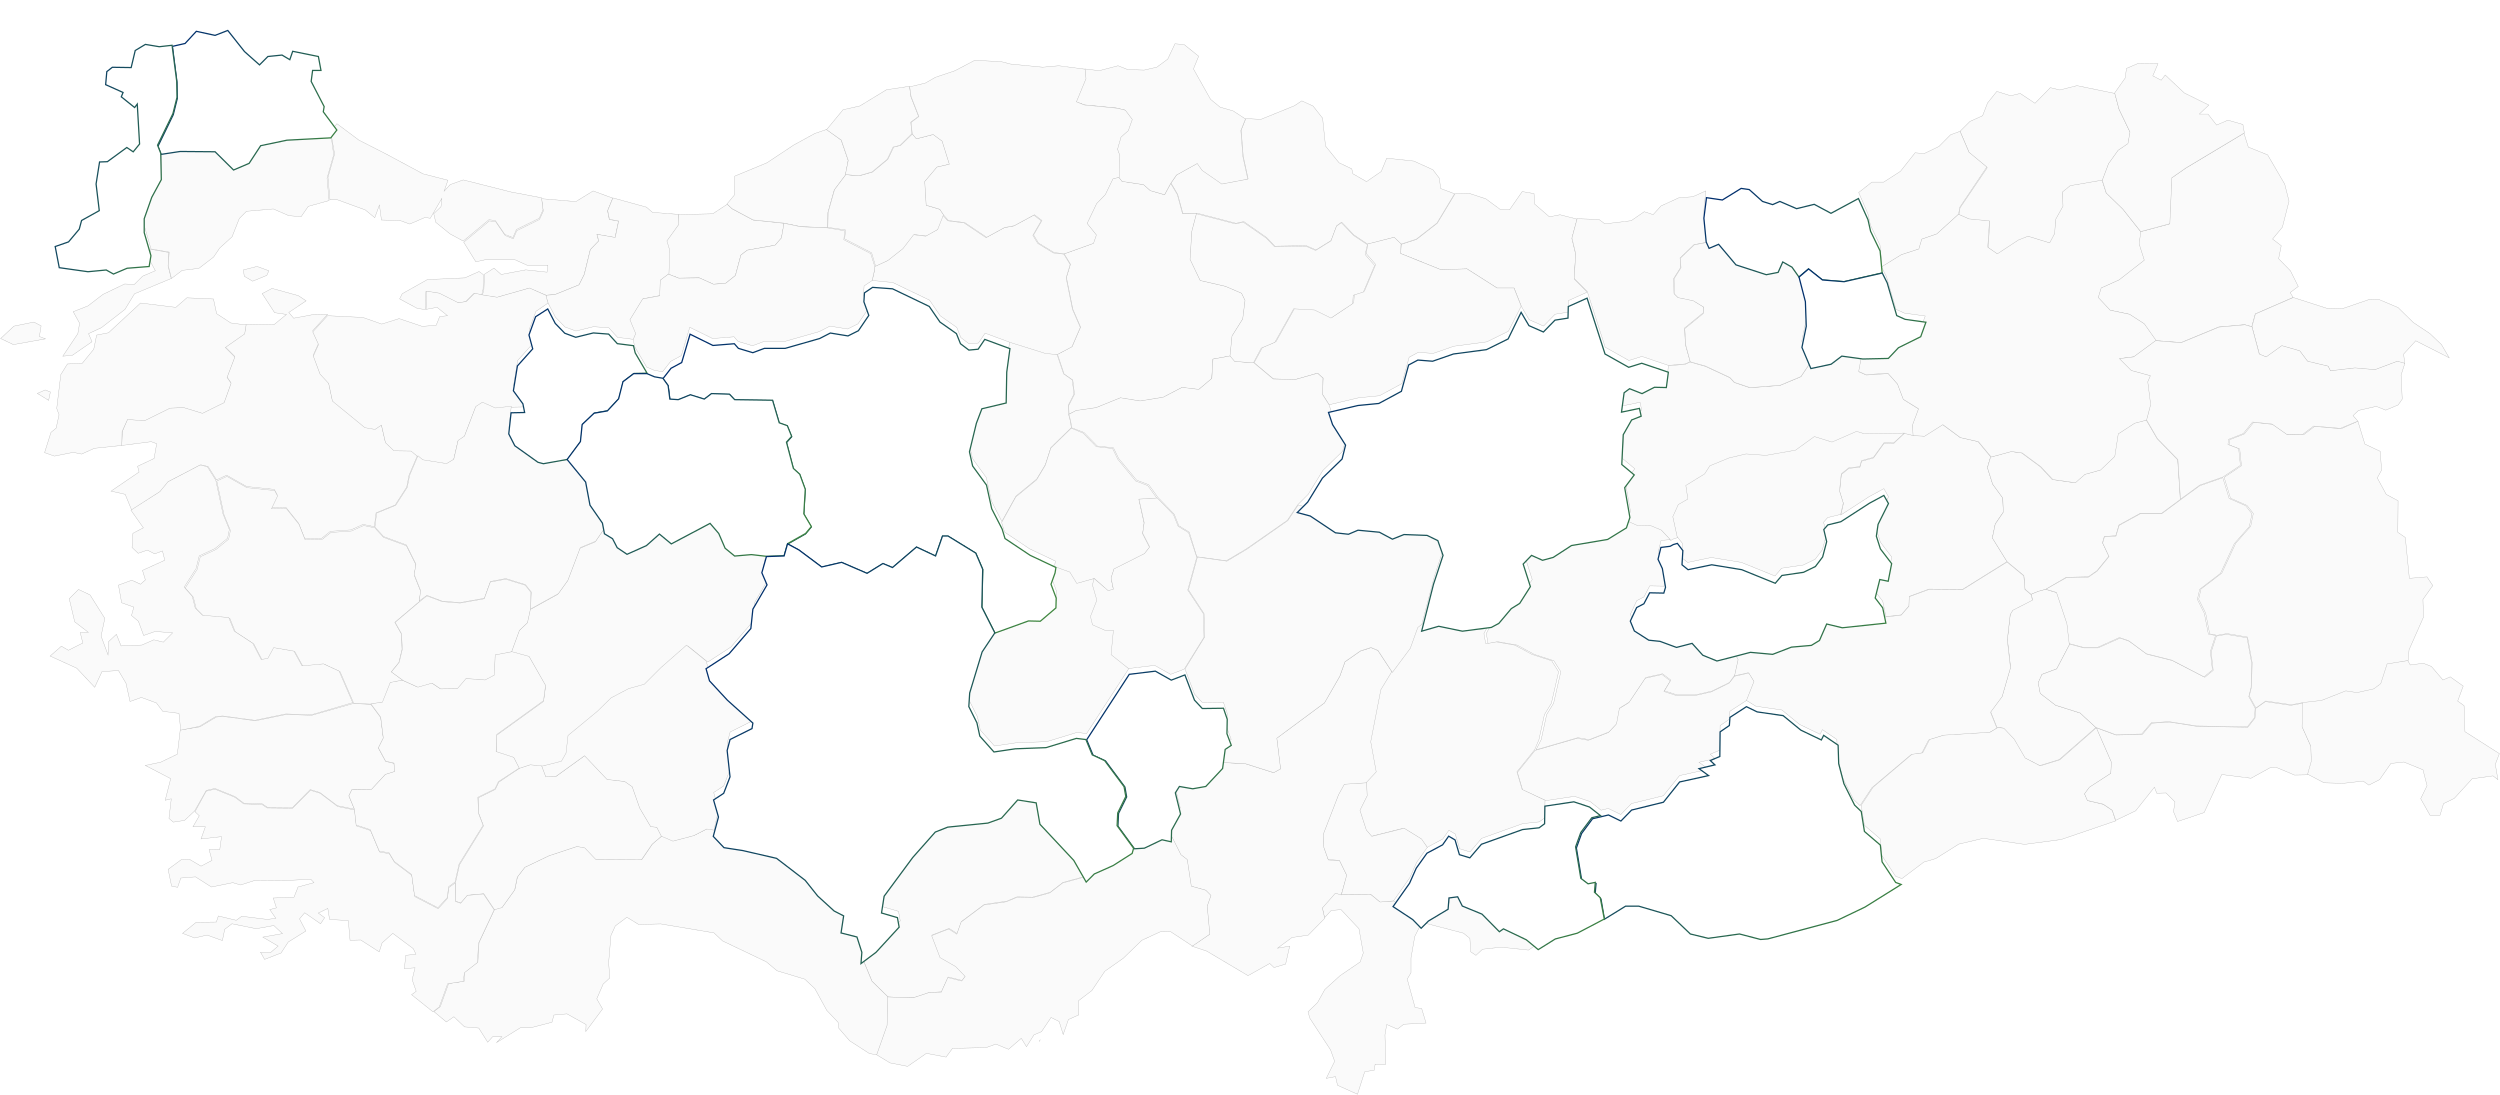 <svg width="3941" height="1726" viewBox="0 0 3941 1726" fill="none" xmlns="http://www.w3.org/2000/svg">
<path d="M2208.91 385.155L2233.03 377.388L2265.8 351.802L2293.56 305.655L2315.86 304.741L2342.26 313.422L2364.56 329.871L2379.58 330.784L2399.6 302L2418.26 305.198L2419.17 321.647L2442.38 341.75L2459.22 338.552L2486.07 345.405L2477.88 376.017L2483.8 400.69L2481.52 439.983L2502 460.543L2472.42 473.793L2471.96 492.069L2451.48 495.267L2433.28 514L2410.52 503.948L2398.24 482.931L2386.86 454.147H2360.01L2312.67 423.991L2271.72 425.362L2208 399.776L2208.91 385.155Z" fill="#FAFAFA" stroke="#ADADAD" stroke-width="0.5" stroke-miterlimit="12"/>
<path d="M2293 305.476L2265.23 351.563L2232.46 377.117L2208.33 384.874L2197.41 374.379L2155.99 384.874L2134.14 370.272L2115.02 350.194L2107.28 355.67L2098.63 378.942L2074.51 394L2059.03 387.155L2009.87 388.068L1996.67 374.379L1960.71 349.282L1948.42 352.019L1886.97 336.049L1864.66 336.505L1856.47 306.388L1846 288.592L1855.1 275.359L1887.88 257.107L1895.62 268.058L1926.57 289.505L1967.54 281.748L1959.8 246.155L1956.61 205.087L1963.9 186.835L1987.57 188.204L2040.37 166.757L2052.2 159L2069.96 167.214L2084.98 186.379L2089.53 230.184L2110.92 256.651L2130.95 266.233L2132.77 273.99L2154.17 286.311L2177.38 270.34L2186.03 249.35L2228.82 253.913L2258.86 267.602L2268.87 280.835L2271.15 297.262L2293 305.476Z" fill="#FAFAFA" stroke="#ADADAD" stroke-width="0.5" stroke-miterlimit="12"/>
<path d="M1640 1639L1638 1642L1639 1640.2L1640 1639Z" fill="#FAFAFA" stroke="#ADADAD" stroke-width="0.5" stroke-miterlimit="12"/>
<path d="M853.682 313.259L907.752 317.8L935.015 301L965.912 312.351L957.734 332.33L960.46 345.951L975 348.676L969.547 374.557L940.922 369.562L943.648 380.005L930.471 393.627L920.929 432.676L912.75 449.022L874.583 464.459L860.952 465.368L834.143 454.47L783.253 469L760.534 465.368L762.806 455.832L763.715 432.222L778.709 422.687L790.069 432.676L828.691 425.411L862.315 429.043L863.678 418.146H830.963L811.879 409.519H764.624L750.084 412.697L731 381.822L771.439 348.222L781.436 349.584L796.43 371.378L809.153 376.373L814.605 363.659L850.501 345.951L856.408 332.784L853.682 313.259Z" fill="#FAFAFA" stroke="#ADADAD" stroke-width="0.5" stroke-miterlimit="12"/>
<path d="M405.108 420L423.791 426.838L420.601 434.133L398.274 443.251L385.059 435.501L383.692 425.471L405.108 420ZM207.808 804.778L197.327 779.248L175 774.233L219.199 744.143L216.921 735.026L242.893 722.716L246.994 699.466L238.337 696.274L191.859 702.201L192.771 680.318L200.973 660.258L227.401 662.538L267.955 642.478L289.371 641.566L318.989 650.684L353.163 633.816L364.099 603.271L357.72 594.153L370.023 561.784L354.986 546.74L385.515 525.312L387.793 511.18L431.537 512.091L451.586 495.679L432.904 492.944L413.31 462.854L428.803 454.648L470.268 466.046L482.571 474.252L455.231 492.488L462.977 501.606L497.152 495.223L516.29 495.679L493.051 521.209L502.164 541.269L493.962 559.505L504.442 587.77L518.112 602.815L524.036 630.625L575.07 672.568L591.018 675.303L601.042 668.464L607.422 696.274L620.636 709.039L647.52 709.495L658 718.157L644.786 749.158L641.141 767.85L622.914 796.116L592.841 808.425L590.107 830.308L572.336 826.661L553.198 835.323L520.846 837.603L507.176 848.544L480.292 849L470.724 824.837L450.675 799.763L427.436 800.219L437.005 780.159L432.448 771.497L388.705 766.938L357.264 749.158L341.316 756.453L328.102 735.481L316.71 732.746L266.132 759.188L253.374 774.689L207.808 804.778Z" fill="#FAFAFA" stroke="#ADADAD" stroke-width="0.5" stroke-miterlimit="12"/>
<path d="M71.198 614.735L79.403 617.922L76.668 631.126L58.891 620.198L71.198 614.735ZM237.576 393.911V393L266.293 398.008L264.926 419.408L269.94 438.986L212.049 463.117L197.007 487.704L160.085 516.388L139.572 525.95L145.042 538.698L114.046 560.098L99.004 561.464L122.707 525.95L125.442 509.559L115.413 491.346L138.661 482.24L162.364 464.028L196.551 447.637L211.594 448.548L224.813 435.344L244.869 426.693L236.208 410.757L237.576 393.911ZM21.968 514.112L53.42 507.737L64.816 513.656L62.081 530.503L71.654 534.145L21.056 543.251L1 533.69L21.968 514.112ZM191.993 702.154L148.689 706.707L128.633 715.813L115.413 713.081L85.784 719L70.286 713.536L80.314 681.665L88.519 674.835L93.078 653.891L89.431 643.874L95.813 590.603L106.297 573.757L129.544 572.846L147.777 550.536L152.336 528.226L171.025 524.584L221.622 477.687L277.233 484.517L294.555 469.492L336.491 471.313L341.505 494.534L363.841 509.103L388 512.291L385.721 526.405L355.18 547.804L370.223 562.83L357.915 595.156L364.297 604.263L353.357 634.768L319.17 651.615L289.541 642.508L268.117 643.419L227.548 663.453L201.11 661.176L192.449 680.299L191.993 702.154Z" fill="#FAFAFA" stroke="#ADADAD" stroke-width="0.5" stroke-miterlimit="12"/>
<path d="M2156.32 384.505L2197.74 374L2208.66 384.505L2207.75 399.578L2271.47 425.156L2312.43 423.786L2359.77 453.931H2386.62L2398 482.706L2377.97 521.986L2343.84 538.886L2291.95 545.737L2259.18 557.156L2235.97 555.329L2221.41 563.093L2210.03 604.657L2174.53 623.841L2141.76 627.038L2095.34 638L2084.87 621.557L2085.78 595.979L2077.13 588.215L2042.08 598.263L2007.49 597.35L1977 571.772L1990.2 547.564L2011.59 538.429L2041.17 485.446L2073.94 487.273L2099.89 500.062L2134.02 477.225L2134.93 463.979L2150.86 458.955L2168.61 416.934L2153.59 399.578L2156.32 384.505Z" fill="#FAFAFA" stroke="#ADADAD" stroke-width="0.5" stroke-miterlimit="12"/>
<path d="M2664.38 570.081L2656.63 573.724L2630.2 576L2588.28 561.886L2567.77 568.26L2530.41 547.316L2502.15 459.444L2481.65 438.955L2483.92 399.8L2478 375.214L2486.2 344.709L2520.84 346.075L2529.95 352.904L2571.42 347.896L2591.92 333.781L2606.05 338.334L2618.35 324.675L2646.15 311.927L2668.48 310.106L2688.99 301L2685.8 333.781L2689.44 371.116L2694 381.132L2670.3 385.685L2648.43 406.629L2649.34 421.654L2638.41 438.955L2638.86 462.631L2644.78 468.55L2668.94 473.558L2685.34 483.575L2684.89 493.136L2655.27 517.267L2657.09 544.129L2664.38 570.081Z" fill="#FAFAFA" stroke="#ADADAD" stroke-width="0.5" stroke-miterlimit="12"/>
<path d="M2629.98 576.62L2656.44 574.34L2664.19 570.693L2688.37 577.532L2726.68 595.313L2733.98 603.064L2758.61 611.271L2806.05 607.623L2838.89 593.945L2853.95 571.605L2885.88 564.766L2902.75 552L2936.05 556.559L2930.58 586.195L2941.98 591.21L2976.65 588.93L2991.7 605.799L3000.82 629.963L3025 645.009L3015.42 670.541L3016.33 687.41L3003.11 684.219L2939.7 685.131L2927.84 681.483L2889.07 698.353L2861.25 689.69L2831.6 711.119L2785.07 719.325L2753.6 717.046L2726.68 723.429L2696.58 735.739L2688.37 748.505L2658.72 766.742L2661.91 788.17L2646.86 796.833L2638.19 815.982L2645.04 847.441L2638.65 849.264L2633.63 852L2619.49 836.954L2600.79 829.204L2581.63 829.66L2564.75 822.365L2570.23 805.951L2562.02 758.991L2577.07 738.93L2557.46 722.517L2559.74 675.556L2572.96 652.304L2588.02 646.377L2585.28 634.067L2557 639.994L2561.11 609.447L2569.77 603.064L2589.39 610.815L2609 600.784L2627.7 601.24L2629.98 576.62Z" fill="#FAFAFA" stroke="#ADADAD" stroke-width="0.5" stroke-miterlimit="12"/>
<path d="M3001.68 683.146L3014.9 686.34L3033.14 687.253L3061.87 669L3089.68 689.535L3117.95 695.923L3138.01 720.108L3132.99 736.992L3141.2 763.003L3157.16 784.907L3158.07 807.267L3145.31 825.976L3140.75 847.879L3164 885.298L3093.78 929.105L3040.89 928.649L3009.89 940.057L3009.43 955.116L2997.12 969.262L2972.95 972L2967.94 947.815L2956.08 932.3L2963.38 903.095L2976.6 905.833L2982.07 877.997L2964.29 854.724L2957.91 834.646L2960.64 815.937L2977.06 783.081L2969.76 770.304L2946.96 782.625L2901.82 811.83L2905.93 794.033L2900 774.867L2902.74 747.944L2914.59 738.361L2931.92 736.536L2934.65 726.953L2953.35 721.934L2970.22 698.661L2985.26 699.118L3001.68 683.146Z" fill="#FAFAFA" stroke="#ADADAD" stroke-width="0.5" stroke-miterlimit="12"/>
<path d="M2196.94 1420.23L2227.94 1440.76L2241.16 1454.45L2230.22 1476.35L2224.29 1510.11V1533.38L2218.37 1543.42L2230.68 1588.13L2241.16 1589.95L2248 1612.76L2212.9 1614.59L2202.87 1622.35L2186 1615.05L2183.26 1631.47L2184.63 1677.55H2167.76L2166.4 1687.13L2151.35 1689.41L2139.96 1725L2108.5 1710.86L2105.31 1697.17L2090.72 1699.91L2103.94 1672.99L2097.56 1655.2L2064.74 1605.01L2062 1594.97L2077.04 1580.37L2088.44 1559.84L2112.6 1537.94L2144.06 1516.5L2149.07 1502.35L2142.24 1464.03L2113.97 1433.92L2098.47 1435.29L2087.99 1446.69L2084.34 1430.27L2104.85 1407L2113.97 1409.74L2160.01 1409.28L2175.06 1421.6L2196.94 1420.23Z" fill="#FAFAFA" stroke="#ADADAD" stroke-width="0.5" stroke-miterlimit="12"/>
<path d="M2114.25 1410.8L2105.13 1408.07L2084.6 1431.32L2088.25 1447.73L2062.24 1474.17L2036.7 1477.82L2013.88 1494.69L2033.05 1491.5L2026.66 1519.76L2008.41 1525.23L2001.57 1518.85L1967.35 1538L1902.11 1499.25L1878.85 1491.5L1906.68 1472.81L1902.57 1428.58L1908.5 1411.71L1900.29 1403.51L1877.48 1397.12L1871.09 1355.18L1861.05 1347.43L1846 1317.34L1846.46 1299.1L1860.6 1273.57L1852.39 1240.29L1858.77 1230.26L1879.76 1233.91L1900.29 1230.26L1926.75 1202L1962.79 1203.82L2007.5 1217.95L2018.45 1212.03L2012.52 1163.7L2087.79 1108.08L2111.97 1066.13L2120.18 1043.34L2144.36 1026.47L2161.24 1021L2172.19 1025.56L2195 1060.21L2178.12 1088.02L2162.15 1170.08L2170.82 1217.5L2154.85 1234.82L2119.73 1237.1L2110.6 1253.51L2086.42 1315.97L2087.33 1336.49L2094.18 1355.64L2111.97 1357L2123.38 1380.26L2114.25 1410.8Z" fill="#FAFAFA" stroke="#ADADAD" stroke-width="0.5" stroke-miterlimit="12"/>
<path d="M1685.22 653L1684.76 639.3L1693.87 621.491L1691.14 599.115L1677.47 589.525L1667 558.473L1690.22 546.143L1703.43 515.547L1691.14 487.234L1681.12 437.459L1687.49 416.453L1677.47 400.013L1723.01 383.574L1727.57 370.331L1712.99 352.065L1728.02 320.556L1741.68 306.399L1753.52 281.74L1763.54 279L1769.01 285.85L1802.7 290.873L1813.63 300.463L1835.95 306.856L1845.51 289.046L1855.98 306.856L1864.18 336.995L1886.5 336.538L1879.21 364.394L1876.48 408.69L1892.42 442.026L1932.03 451.159L1957.54 462.118L1963 473.535L1959.36 502.761L1942.51 529.703L1939.32 561.212L1912 566.236L1910.18 596.832L1889.68 614.184L1863.27 610.988L1833.67 626.514L1797.24 632.451L1766.27 627.427L1728.02 642.954L1696.6 647.52L1685.22 653Z" fill="#FAFAFA" stroke="#ADADAD" stroke-width="0.5" stroke-miterlimit="12"/>
<path d="M1666.18 558.481L1676.64 589.429L1690.27 598.987L1693 621.288L1683.91 639.038L1684.36 652.692L1687.09 663.16L1688.91 674.083L1656.64 705.487L1648 732.34L1634.36 755.096L1601.64 781.949L1579.36 822L1563 790.141L1554.82 752.82L1533 722.782L1528 700.481L1538.91 655.423L1547.55 632.667L1585.73 623.564L1586.64 574.865L1591.64 538L1646.64 555.295L1666.18 558.481Z" fill="#FAFAFA" stroke="#ADADAD" stroke-width="0.5" stroke-miterlimit="12"/>
<path d="M1780 1053.18L1712.89 1156.37L1697.83 1154.54L1649.89 1169.15L1601.5 1170.98L1567.72 1176L1545.35 1150.89L1540.78 1129.88L1528 1104.32L1529.37 1082.86L1549 1018.02L1569.09 987.884L1621.59 967.794L1640.3 968.251L1664.96 947.248L1665.41 931.724L1657.2 909.807L1663.59 892L1687.78 900.675L1698.74 918.482L1726.59 910.72L1724.3 921.222L1731.15 944.965L1721.11 970.534L1724.3 983.775L1743.93 992.45H1757.17L1753.52 1030.8L1780 1053.18Z" fill="#FAFAFA" stroke="#ADADAD" stroke-width="0.5" stroke-miterlimit="12"/>
<path d="M1725.18 911.879L1697.4 919.653L1686.47 901.818L1662.34 893.13L1663.7 884.441L1623.17 865.235L1583.55 838.712L1579 823.621L1601.31 783.379L1634.1 756.399L1647.76 733.534L1656.42 706.553L1688.75 675L1707.42 682.774L1728.37 704.267L1753.87 707.011L1762.07 723.931L1790.3 758.228L1809.43 765.545L1824 785.666L1795.31 787.495L1803.51 824.536L1801.23 841.455L1812.16 862.948L1803.96 873.466L1756.15 897.703L1751.59 911.879L1755.24 929.714L1747.04 932L1725.18 911.879Z" fill="#FAFAFA" stroke="#ADADAD" stroke-width="0.5" stroke-miterlimit="12"/>
<path d="M1689.56 674.437L1687.74 663.504L1685 653.025L1696.4 647.103L1727.88 642.547L1766.2 627.058L1797.22 632.069L1833.71 626.147L1863.36 610.657L1889.82 613.846L1910.34 596.535L1912.17 566.011L1939.54 561L1946.84 569.656L1976.49 571.934L2007.05 597.446L2041.72 598.357L2076.84 588.334L2085.51 596.079L2084.59 621.591L2095.09 637.992L2101.47 657.125L2122 689.471L2116.53 711.338L2085.51 741.406L2062.24 779.219L2045.82 795.619L2029.4 820.22L1964.63 865.322L1933.15 884L1886.62 877.622L1874.76 838.898L1858.34 828.876L1851.04 810.653L1825.5 784.23L1810.9 764.185L1791.74 756.896L1763.46 722.728L1755.25 705.872L1729.7 703.138L1708.72 681.726L1689.56 674.437Z" fill="#FAFAFA" stroke="#ADADAD" stroke-width="0.5" stroke-miterlimit="12"/>
<path d="M1975.89 572L1946.24 569.723L1938.94 561.07L1942.14 529.645L1959.01 502.775L1962.66 473.628L1957.19 462.242L1931.65 451.312L1891.96 442.204L1876 408.957L1878.74 364.781L1886.03 337L1947.61 352.94L1959.92 350.207L1995.96 375.256L2009.18 388.919L2058.45 388.008L2073.95 394.839L2098.13 379.81L2106.79 356.583L2114.55 351.118L2133.7 371.157L2155.6 385.731L2151.95 401.215L2167 418.521L2149.21 460.421L2133.25 465.43L2132.34 478.638L2098.13 501.409L2072.13 488.657L2039.29 486.835L2009.64 539.665L1988.2 548.773L1975.89 572Z" fill="#FAFAFA" stroke="#ADADAD" stroke-width="0.5" stroke-miterlimit="12"/>
<path d="M3224.61 929.247L3213.22 932.439L3201.82 937L3192.25 928.791L3190.43 907.357L3163.99 885.466L3140.75 848.07L3145.31 826.179L3158.07 807.481L3157.16 785.134L3141.2 763.244L3133 737.249L3138.01 720.375L3169.92 711.71L3186.78 713.99L3216.41 735.881L3235.09 755.947L3270.64 760.964L3285.68 747.738L3310.3 740.897L3332.63 719.463L3338.1 683.891L3364.08 667.017L3383.22 662L3400.54 691.643L3432.9 724.935L3437 787.415L3407.37 809.305H3373.65L3340.38 827.547L3335.36 844.421L3317.13 845.789L3314.4 855.366L3324.42 876.801L3305.74 899.604L3292.06 909.181L3256.97 910.093L3224.61 929.247Z" fill="#FAFAFA" stroke="#ADADAD" stroke-width="0.5" stroke-miterlimit="12"/>
<path d="M3201.85 936.748L3213.25 932.19L3224.65 929L3242.89 934.469L3259.31 983.689L3262.96 1015.13L3242.43 1054.33L3219.18 1062.99L3213.25 1076.2L3216.44 1093.07L3240.61 1111.75L3279.37 1124.06L3304 1146.84L3246.08 1197.43L3215.07 1207L3191.36 1194.7L3174.03 1165.07L3157.61 1147.75L3148.03 1146.84L3138 1121.78L3156.24 1097.17L3169.47 1051.59L3164.45 1007.84L3169.01 967.738L3173.12 960.902L3204.13 944.951L3201.85 936.748Z" fill="#FAFAFA" stroke="#ADADAD" stroke-width="0.5" stroke-miterlimit="12"/>
<path d="M3614.8 468.895L3555.16 494.876L3549.69 514.931L3538.31 511.74L3497.78 515.387L3438.14 540L3398.07 536.809L3379.4 510.373L3356.18 495.331L3325.67 488.95L3307 468.895L3311.55 453.854L3339.78 441.091L3379.4 410.097L3371.2 384.116L3373.93 365.428L3419.92 353.122L3423.11 280.649L3445.42 265.152L3537.4 210L3544.23 231.878L3574.73 244.185L3601.6 290.221L3608.43 317.113L3597.96 358.135L3582.48 376.823L3596.14 387.307L3592.04 407.818L3610.71 426.961L3623 451.575L3610.25 461.146L3614.8 468.895Z" fill="#FAFAFA" stroke="#ADADAD" stroke-width="0.5" stroke-miterlimit="12"/>
<path d="M3550 514.945L3555.46 494.929L3615.11 469L3667.48 485.831L3692.07 486.741L3735.78 471.729L3750.35 472.184L3780.4 484.922L3804.54 508.576L3830.49 525.863L3848.71 543.149L3861 564.074L3808.18 537.235L3789.06 558.161L3790.88 573.173L3779.04 569.988L3743.98 583.18L3712.56 580.451L3673.85 585L3670.21 577.722L3637.88 569.988L3625.59 553.612L3597.36 545.423L3572.77 563.165L3561.84 558.616L3550 514.945Z" fill="#FAFAFA" stroke="#ADADAD" stroke-width="0.5" stroke-miterlimit="12"/>
<path d="M1069.19 338.375L1123.58 337.011L1146.43 322L1154.2 329.278L1187.56 347.018L1236 352.022L1231.89 375.22L1221.83 386.592L1177.96 394.325L1167.91 402.058L1159.22 434.354L1143.69 446.635L1124.49 448L1102.1 437.993L1069.65 438.448L1053.2 432.079L1054.57 395.235L1050 380.224L1068.74 354.296L1069.19 338.375Z" fill="#FAFAFA" stroke="#ADADAD" stroke-width="0.5" stroke-miterlimit="12"/>
<path d="M1332.89 275.785L1315.07 299.56L1305.01 335.224L1304.56 359L1262.06 357.171L1235.56 351.684L1187.12 346.655L1153.77 328.823L1146 321.507L1157.42 307.791L1158.34 277.614L1209.06 256.581L1251.1 228.69L1284.45 210.401L1303.19 204L1326.03 220.917L1337 252.923L1332.89 275.785Z" fill="#FAFAFA" stroke="#ADADAD" stroke-width="0.5" stroke-miterlimit="12"/>
<path d="M1305 358.395L1305.46 334.666L1315.51 299.072L1333.34 275.343L1354.83 277.168L1375.4 271.236L1399.63 251.157L1408.77 231.991L1419.74 229.253L1438.49 211L1444.89 218.758L1471.4 211.913L1485.57 222.408L1497 258.915L1477.34 263.478L1458.14 286.295L1460.43 323.714L1481.91 330.103L1488.31 339.686L1479.63 361.59L1460.89 372.085L1441.69 369.803L1424.77 391.707L1401 410.417L1380.43 420L1374.03 398.552L1331.51 376.648L1332.89 362.502L1305 358.395Z" fill="#FAFAFA" stroke="#ADADAD" stroke-width="0.5" stroke-miterlimit="12"/>
<path d="M761.545 455.727L759.269 465.273L746.979 462.545L733.779 475.727L721.034 477.545L691.448 462.545L671.421 459.364L670.51 488L657.766 486.182L630 471.182L634.097 463L673.697 440.727L732.869 438L755.172 428L762 433L761.545 455.727Z" fill="#FAFAFA" stroke="#ADADAD" stroke-width="0.5" stroke-miterlimit="12"/>
<path d="M1069.09 337.941L1070 353.869L1051.33 379.81L1055.88 394.829L1054.52 431.692L1041.77 441.249L1040.86 465.825L1013.99 470.831L993.959 503.598L1003.07 525.443L998.967 535L973.468 531.814L959.808 516.796L935.675 514.976L907.9 521.802L890.597 515.431L875.571 499.957L863.732 477.202L861.911 471.286L861 465.369L874.66 464.459L912.908 448.986L921.105 432.602L930.667 393.463L943.871 379.81L941.139 369.343L969.826 374.349L975.29 348.408L960.719 345.678L957.987 332.025L966.183 312L1019 326.563L1028.56 334.755L1069.09 337.941Z" fill="#FAFAFA" stroke="#ADADAD" stroke-width="0.5" stroke-miterlimit="12"/>
<path d="M1375 442.153L1378.19 428.004L1379.11 420.245L1399.63 410.66L1423.36 391.946L1440.24 370.037L1459.4 372.319L1478.1 361.822L1486.77 339.913L1494.07 348.129L1519.61 351.324L1554.28 374.602L1582.57 359.083L1597.62 356.344L1629.55 339L1641.41 348.129L1628.19 370.95L1635.94 383.73L1660.57 398.792L1677 400.618L1687.03 417.05L1680.65 438.046L1690.68 487.797L1703 516.095L1689.77 546.676L1666.5 559L1647.8 557.174L1592.6 539.83L1552.91 525.224L1542.42 540.743L1527.82 542.112L1514.59 532.071L1508.21 516.095L1482.2 497.838L1465.33 473.191L1407.39 445.349L1375 442.153Z" fill="#FAFAFA" stroke="#ADADAD" stroke-width="0.5" stroke-miterlimit="12"/>
<path d="M1379 420.288L1378.09 428.027L1374.9 442.14L1362.14 450.79L1361.23 464.903L1368.97 486.3L1352.57 510.428L1336.16 518.623L1308.36 514.07L1291.5 522.72L1237.27 538.198H1204.46L1186.23 545.027L1163.44 538.198L1157.06 530.914L1123.34 533.646L1087.34 515.891L1074.12 560.506L1057.26 569.611L1044.5 586L1031.28 583.724L1019.43 578.716L1000.75 546.848L998.013 535.467L1002.11 525.907L993 504.054L1013.05 471.276L1039.94 466.268L1040.85 441.685L1053.61 432.125L1070.02 438.498L1102.37 438.043L1124.7 448.058L1143.85 446.693L1159.34 434.401L1168 402.078L1178.02 394.339L1221.77 386.599L1231.8 375.218L1235.9 352L1262.33 357.463L1304.72 359.284L1331.6 363.837L1330.24 377.949L1372.62 399.802L1379 420.288Z" fill="#FAFAFA" stroke="#ADADAD" stroke-width="0.5" stroke-miterlimit="12"/>
<path d="M861.259 465.83L862.172 471.745L864 477.66L844.81 490.854L834.302 519.519L840.241 541.358L816.026 568.203L809.629 607.332L824.707 627.807L827.448 641.457L805.974 641.912L780.845 644.642L760.285 635.542L749.776 642.367L731.957 688.776L721.905 695.601L715.052 725.175L703.629 732L666.164 726.085L658.397 719.715L647.888 711.07L620.931 710.615L607.681 697.876L601.284 670.121L591.233 676.946L575.241 674.216L524.069 632.357L518.129 604.602L504.422 589.588L493.914 561.378L502.138 543.178L493 523.159L516.302 497.679L572.043 500.409L601.741 510.874L629.155 502.229L665.707 514.514L687.638 512.694L693.121 499.044L705.457 497.679L689.009 484.484L671.647 487.669L672.56 459.005L692.664 462.19L722.362 477.205L735.155 475.385L748.405 462.19L760.741 464.92L783.586 468.56L834.759 454L861.259 465.83Z" fill="#FAFAFA" stroke="#ADADAD" stroke-width="0.5" stroke-miterlimit="12"/>
<path d="M521.101 207.273L531.125 195L565.754 220.909L607.673 242.273L666.907 274.091L706.093 284.091L700.169 301.364L709.738 290.909L730.242 283.636L805.879 302.727L853.722 311.818L856 330.909L850.077 344.091L814.081 361.818L808.613 374.545L795.855 369.545L780.819 347.727L770.794 346.364L730.242 380L709.282 368.636L686.956 350.455L683.766 336.818L695.157 325.909L696.524 312.727L678.298 344.091L670.097 342.727L645.948 353.182L630.911 347.727L601.294 346.818L598.105 323.182L590.814 343.182L575.778 330.909L532.036 315H520.19L517 279.545L527.48 242.727L521.101 207.273Z" fill="#FAFAFA" stroke="#ADADAD" stroke-width="0.5" stroke-miterlimit="12"/>
<path d="M1400.01 1571.63L1374.49 1546.55L1359 1509.15L1382.7 1491.36L1419.15 1451.68L1416.42 1436.63L1391.36 1429.33L1395.46 1402.88L1440.57 1341.76L1476.12 1301.63L1495.71 1293.87L1559.06 1287.49L1580.48 1279.73L1606 1251L1635.16 1255.56L1641.09 1289.31L1694.4 1346.32L1714 1380.53L1675.72 1391.02L1655.67 1406.53L1627.87 1414.28L1603.26 1413.82L1586.86 1420.67L1551.77 1425.68L1515.77 1452.59L1508.93 1471.75L1496.17 1463.54L1469.28 1474.03L1482.5 1508.69L1507.11 1522.83L1522.15 1538.34L1516.68 1545.63L1494.8 1540.16L1484.32 1563.42L1464.73 1564.79L1440.12 1573L1400.01 1571.63Z" fill="#FAFAFA" stroke="#ADADAD" stroke-width="0.5" stroke-miterlimit="12"/>
<path d="M1358.96 1509.35L1374.46 1546.74L1400 1571.81L1399.09 1616.49L1382.67 1663L1370.36 1660.72L1339.35 1640.66L1322.02 1620.6L1321.1 1611.48L1303.32 1592.79L1284.62 1558.59L1268.66 1543.54L1224.88 1530.32L1208 1516.19L1139.14 1483.36L1125.46 1470.59L1041.54 1456.46L1006.88 1457.37L988.186 1445.97L969.944 1459.65L963.103 1474.7L959.455 1517.56L961.279 1541.72L950.79 1551.3L940.757 1574.55L949.878 1590.51L923.427 1626.07L923.883 1615.13L893.783 1598.26L873.261 1600.08L870.069 1611.48L836.777 1620.14H820.359L782.963 1643.39L791.172 1634.28H776.578L768.825 1642.94L754.688 1620.6L732.341 1618.77L715.467 1602.82L703.61 1611.02L684 1594.61L694.033 1586.86L707.259 1550.38L731.885 1546.74L732.797 1532.15L753.32 1516.19L755.144 1485.64L779.771 1433.21L791.628 1430.02L811.694 1402.2L815.799 1382.14L827.656 1366.64L865.964 1348.4L910.201 1333.81L922.515 1336.09L939.845 1354.33L1011.9 1354.79L1028.77 1330.16L1043.82 1317.4L1062.07 1325.15L1094.9 1316.49L1115.42 1306L1126.83 1307.82L1143.7 1325.61L1173.34 1330.16L1226.7 1342.48L1271.85 1377.13L1291.46 1401.75L1317.45 1425.46L1332.5 1433.21L1328.4 1460.11L1353.48 1466.49L1361.24 1490.66L1358.96 1509.35Z" fill="#FAFAFA" stroke="#ADADAD" stroke-width="0.5" stroke-miterlimit="12"/>
<path d="M854.123 1208.35L835.408 1206.53L818.518 1212L809.845 1195.12L782 1186L782.913 1159.08L856.862 1105.7L860.057 1081.52L834.038 1035.9L805.737 1028.14L818.062 994.382L830.843 982.065L835.408 961.078L879.229 936.899L894.293 915.912L913.921 864.359L938.115 854.323L953.178 832.424L965.96 840.18L973.263 854.323L988.783 864.816L1019.37 851.129L1039.91 832.88L1058.62 848.392L1119.79 816L1133.49 831.968L1143.53 855.235L1158.59 867.553L1185.07 865.272L1208.8 868.009L1203.78 892.189L1212 911.35L1189.63 949.673L1186.44 980.24L1152.2 1019.93L1115.68 1043.65L1084.64 1018.56L1044.02 1054.15L1018 1080.15L993.348 1087L965.503 1101.59L944.049 1122.58L897.488 1160.9L894.293 1188.73L886.989 1201.51L854.123 1208.35Z" fill="#FAFAFA" stroke="#ADADAD" stroke-width="0.5" stroke-miterlimit="12"/>
<path d="M819.05 1211.1L835.892 1205.62L854.555 1207.44L860.927 1224.34L876.403 1223.89L921.922 1191L957.426 1228.45L985.192 1231.65L997.027 1239.87L1008.86 1273.67L1026.16 1302.91L1035.72 1303.82L1043 1317.98L1027.98 1330.77L1011.14 1355.44L939.218 1354.98L921.922 1336.71L909.632 1334.42L865.479 1349.04L827.244 1367.31L815.409 1382.84L811.312 1402.94L791.284 1430.8L779.45 1434L762.608 1408.88L737.118 1411.16L726.649 1423.49L718.455 1420.75L718 1391.52L724.373 1363.2L762.153 1301.99L754.87 1282.81L753.959 1257.69L780.815 1244.44L786.277 1233.02L819.05 1211.1Z" fill="#FAFAFA" stroke="#ADADAD" stroke-width="0.5" stroke-miterlimit="12"/>
<path d="M1125.5 1308.66L1114.11 1306.83L1093.61 1317.33L1060.82 1326L1042.59 1318.24L1035.3 1304.09L1025.74 1303.18L1008.43 1273.97L996.584 1240.19L984.74 1231.98L956.952 1228.78L921.42 1191.35L875.866 1224.22L860.378 1224.67L854 1207.79L884.977 1200.03L892.265 1187.25L895.454 1159.4L941.919 1121.07L963.33 1100.07L991.118 1085.46L1015.72 1078.62L1041.68 1052.6L1082.23 1017L1113.2 1042.1L1118.67 1061.27L1146.91 1091.85L1187 1127.91L1185.63 1136.58L1151.01 1153.93L1146.46 1171.27L1151.01 1212.81L1140.99 1238.82L1125.05 1249.32L1132.79 1276.25L1125.5 1308.66Z" fill="#FAFAFA" stroke="#ADADAD" stroke-width="0.5" stroke-miterlimit="12"/>
<path d="M556.879 1109L584.658 1110.36L600.141 1131.24L604.24 1163.92L596.498 1179.35L607.883 1200.23L621.089 1203.41L622 1216.57L607.428 1221.11L585.569 1244.71L554.603 1245.17L550.049 1254.7L558.701 1275.58L531.833 1270.13L504.054 1249.25L489.027 1244.71L461.248 1272.85L421.174 1272.4L412.977 1266.95L384.287 1266.04L370.17 1255.6L338.749 1242.9L325.087 1246.07L306.871 1278.3L290.933 1293.28L273.173 1296L266.342 1290.1L269.985 1259.24L260.422 1261.5L269.074 1227.46L229 1206.58L253.136 1201.59L279.548 1188.88L284.102 1150.76L315.068 1145.76L341.025 1130.33L351.955 1129.42L402.503 1136.23L451.229 1126.25L491.304 1127.61L556.879 1109Z" fill="#FAFAFA" stroke="#ADADAD" stroke-width="0.5" stroke-miterlimit="12"/>
<path d="M585.423 1110L557.587 1108.63L536.139 1058.97L511.497 1047.58L477.728 1050.77L464.951 1027.54L433.007 1022.07L423.881 1038.93L413.385 1040.75L400.151 1015.24L370.946 996.104L362.275 974.692L320.749 971.047L309.341 959.657L304.777 941.434L292 926.855L310.71 897.698L315.729 877.652L340.371 866.263L360.45 849.862L363.188 836.194L353.149 811.593L341.74 758.289L357.712 751L389.199 768.768L433.007 773.324L437.571 781.98L427.988 802.025L451.261 801.57L471.339 826.627L480.922 850.773L507.846 850.317L521.536 839.383L553.936 837.105L573.102 828.449L590.899 832.094L604.589 847.128L640.64 860.34L655.699 890.409L652.961 906.81L663 931.867L661.175 948.268L622.386 981.07L632.426 998.837L633.795 1023.44L628.775 1044.4L616.91 1058.97L635.62 1072.64L616.454 1076.29L604.133 1107.27L585.423 1110Z" fill="#FAFAFA" stroke="#ADADAD" stroke-width="0.5" stroke-miterlimit="12"/>
<path d="M2752.44 1103.74L2764.3 1073.67L2756.09 1060.46L2733.74 1065.47L2739.21 1040.88L2731 1025.84L2758.82 1018.56L2793.94 1021.74L2823.59 1010.36L2855.07 1007.62L2867.84 999.879L2879.24 973.915L2903.87 979.836L2972.75 972.548L2996.92 969.815L3009.24 955.694L3009.69 940.662L3040.71 929.274L3093.62 929.73L3163.86 886L3190.32 907.865L3192.14 929.274L3201.72 937.473L3204 946.128L3172.98 962.071L3168.88 968.904L3164.32 1008.99L3169.33 1052.72L3156.11 1098.27L3137.86 1122.87L3147.9 1147.92L3135.58 1155.21L3062.6 1159.77L3040.25 1166.6L3029.3 1187.55L3012.43 1189.83L2950.85 1241.76L2932.15 1270L2921.66 1259.98L2904.78 1226.27L2896.57 1194.84L2895.66 1165.69L2872.85 1150.2L2869.21 1157.49L2836.82 1142L2809 1119.22L2767.95 1113.3L2752.44 1103.74Z" fill="#FAFAFA" stroke="#ADADAD" stroke-width="0.5" stroke-miterlimit="12"/>
<path d="M2734.41 1066.01L2756.78 1061L2765 1074.2L2753.13 1104.23L2727.11 1121.07L2726.19 1133.82L2711.58 1143.83L2711.13 1182.51L2696.06 1188.88L2703.37 1195.71L2678.26 1201.63L2693.32 1212.55L2647.67 1222.56L2622.1 1254.42L2571.88 1266.71L2554.99 1284L2535.36 1274.44L2523.94 1277.17L2506.59 1263.52L2481.94 1255.33L2436.29 1262.16L2400.22 1245.32L2392 1217.56L2419.85 1182.97L2486.05 1163.85L2503.85 1167.04L2535.36 1154.75L2547.23 1142.01L2551.79 1117.43L2567.31 1107.88L2593.34 1069.19L2619.82 1063.28L2633.06 1073.29L2623.01 1090.13L2642.65 1096.5H2671.86L2697.89 1090.58L2725.74 1076.93L2734.41 1066.01Z" fill="#FAFAFA" stroke="#ADADAD" stroke-width="0.5" stroke-miterlimit="12"/>
<path d="M2419.12 1182.07L2391.28 1216.72L2399.49 1244.53L2435.55 1261.39L2435.09 1289.2L2426.42 1295.59L2400.41 1298.32L2335.6 1321.57L2317.34 1343L2300.91 1337.99L2294.07 1314.73L2284.03 1308.81L2274.44 1322.48L2249.8 1335.71L2239.76 1322.48L2212.37 1305.62L2161.71 1318.38L2153.04 1308.35L2143 1277.35L2154.41 1254.56L2153.5 1234.04L2169.47 1216.72L2160.8 1169.3L2176.77 1087.24L2193.66 1059.43L2221.96 1021.59L2233.82 988.765L2240.21 983.75L2267.14 976L2304.56 983.75L2350.2 977.824L2339.25 998.795L2341.99 1014.3L2357.05 1011.56L2388.08 1017.03L2415.01 1031.62L2446.05 1041.65L2457 1058.97L2445.59 1108.67L2434.64 1126.45L2425.97 1166.11L2419.12 1182.07Z" fill="#FAFAFA" stroke="#ADADAD" stroke-width="0.5" stroke-miterlimit="12"/>
<path d="M2241.39 984.165L2235.02 989.188L2223.18 1022.07L2194.95 1059.98L2172.18 1025.27L2161.25 1020.7L2144.4 1026.18L2120.27 1043.08L2112.07 1065.92L2087.94 1107.93L2012.8 1163.65L2018.72 1212.06L2007.79 1218L1963.17 1203.84L1927.2 1202.02L1931.29 1171.87L1940.86 1165.48L1934.03 1147.21L1934.48 1124.37L1928.56 1107.02L1895.32 1107.48L1883.03 1094.23L1868 1054.5L1898.96 1004.26L1898.05 967.266L1873.46 929.816L1887.58 878.208L1934.03 884.602L1965.45 865.877L2030.11 820.662L2046.5 796L2066.99 801.481L2106.61 827.97L2127.1 830.253L2142.13 823.859L2175.82 827.056L2196.31 838.017L2214.53 830.71L2250.96 832.08L2267.8 840.301L2276 863.593L2260.97 909.264L2241.39 984.165Z" fill="#FAFAFA" stroke="#ADADAD" stroke-width="0.5" stroke-miterlimit="12"/>
<path d="M1879.82 1491.35L1845.18 1468.55L1828.76 1469.01L1800.04 1482.23L1770.87 1510.49L1741.69 1531.01L1721.18 1561.55L1700.21 1577.51L1700.66 1599.85L1684.25 1607.14L1676.04 1630.85L1669.66 1610.34L1656.9 1603.95L1641.85 1626.29L1630 1631.31L1618.15 1650L1609.94 1636.78L1589.88 1654.1L1569.82 1645.9L1554.78 1651.37L1501.44 1652.73L1491.41 1666.41L1460.41 1660.48L1430.78 1681L1402.97 1675.53L1382 1662.76L1398.41 1616.26L1399.32 1571.58L1439.44 1572.95L1464.06 1564.75L1483.66 1564.29L1494.15 1541.04L1516.03 1546.51L1521.5 1539.21L1506.46 1523.71L1481.84 1509.58L1468.62 1474.93L1495.51 1464.45L1508.28 1472.65L1515.12 1453.51L1551.13 1426.61L1586.24 1421.59L1602.65 1414.75L1627.26 1415.21L1655.07 1407.46L1675.13 1391.96L1713.43 1381.47L1726.19 1368.71L1755.82 1355.49L1785.91 1336.34L1788.19 1328.13L1804.15 1327.22L1831.96 1314L1846.54 1317.19L1861.59 1347.28L1871.62 1355.03L1878 1396.97L1900.79 1403.36L1909 1411.56L1903.07 1428.43L1907.18 1472.65L1879.82 1491.35Z" fill="#FAFAFA" stroke="#ADADAD" stroke-width="0.5" stroke-miterlimit="12"/>
<path d="M1710.12 108.667L1732.89 111.402L1762.5 103.651L1777.53 109.579L1803.49 110.49L1823.53 105.931L1840.84 93.165L1852.22 69L1866.8 70.368L1889.57 88.605L1881.37 108.667L1908.25 156.54L1923.28 168.851L1943.77 174.778L1963.36 187.544L1956.07 205.782L1959.26 246.816L1967 282.379L1926.01 290.13L1895.04 268.701L1887.29 257.759L1854.5 275.996L1845.39 289.218L1835.83 307L1813.51 300.617L1802.58 291.042L1768.87 286.027L1763.41 279.188L1764.32 244.992L1760.68 234.962L1766.14 215.812L1777.53 205.782L1783.9 188L1772.97 173.41L1759.76 170.218L1708.75 165.203L1696 160.188L1711.03 123.713L1710.12 108.667Z" fill="#FAFAFA" stroke="#ADADAD" stroke-width="0.5" stroke-miterlimit="12"/>
<path d="M3089.82 206.966L3105.33 191.479L3125.4 182.37L3133.15 162.329L3147.75 144.11L3169.64 150.942L3184.69 147.298L3207.95 162.784L3232.12 138.188L3247.17 141.832L3274.08 135L3333.83 147.298L3340.67 172.805L3358 208.788L3354.81 227.007L3339.3 237.483L3324.25 258.435L3314.22 284.853L3264.05 293.507L3251.73 303.527L3252.65 325.846L3241.24 346.342L3239.42 369.116L3231.67 383.692L3197.46 373.216L3182.41 379.137L3149.11 401L3134.06 390.524L3136.8 349.075L3104.42 345.887L3088 338.599L3089.82 327.668L3132.7 264.356L3104.42 241.127L3089.82 206.966Z" fill="#FAFAFA" stroke="#ADADAD" stroke-width="0.5" stroke-miterlimit="12"/>
<path d="M2930 303.483L2950.88 287.021H2969.49L2995.82 270.103L3018.97 240.838L3033.04 242.209L3056.65 230.778L3074.8 212.487L3089.78 207L3103.86 239.923L3132 263.244L3089.33 326.803L3087.51 337.778L3053.47 368.872L3029.87 377.103L3025.33 392.65L2997.64 401.795L2966.77 421L2963.59 386.248L2948.61 355.154L2944.53 336.863L2930 303.483Z" fill="#FAFAFA" stroke="#ADADAD" stroke-width="0.5" stroke-miterlimit="12"/>
<path d="M3374.82 365.55L3372.08 384.229L3380.29 410.198L3340.6 441.178L3312.32 453.934L3307.75 468.968L3326.46 489.014L3357.03 495.392L3380.29 510.427L3399 536.851L3364.33 562.364L3341.97 565.097L3360.68 583.776L3390.79 591.977L3386.68 601.544L3391.24 637.536L3384.4 662.137L3365.24 667.149L3339.23 684.006L3333.76 719.542L3311.4 740.954L3286.77 747.788L3271.71 761L3236.13 755.989L3217.42 735.943L3187.77 714.074L3170.89 711.796L3138.95 720.453L3118.88 696.307L3090.59 689.928L3062.76 669.427L3034.02 687.65L3015.77 686.739L3014.86 669.882L3024.44 644.37L3000.26 629.335L2991.13 605.189L2976.08 588.332L2941.41 590.61L2930 585.599L2935.47 555.986L2975.62 555.074L2991.59 538.218L3026.72 520.905L3034.93 498.126L3002.08 493.57L2988.85 487.648L2973.8 436.166L2966.04 420.676L2997.06 401.542L3024.89 392.43L3029.46 376.94L3053.18 368.739L3087.4 337.759L3103.82 345.049L3136.21 348.238L3133.48 389.696L3148.53 400.175L3181.84 378.307L3196.89 372.384L3231.11 382.862L3238.86 368.284L3240.69 345.504L3252.1 325.003L3251.18 302.679L3263.5 292.656L3313.69 284L3320.07 304.046L3346.08 329.103L3374.82 365.55Z" fill="#FAFAFA" stroke="#ADADAD" stroke-width="0.5" stroke-miterlimit="12"/>
<path d="M3335 1294.09L3249.43 1323.33L3191.62 1331.1L3126.53 1321.5L3087.85 1330.64L3051.43 1353.48L3032.77 1358.96L2998.18 1385L2988.16 1381.35L2966.77 1348.91L2964.04 1322.42L2939.01 1300.95L2934 1269.43L2952.66 1241.1L3014.11 1189.03L3030.95 1186.74L3041.87 1165.73L3064.18 1158.88L3137 1154.31L3149.29 1147L3158.85 1147.91L3175.24 1165.27L3192.53 1194.97L3216.2 1207.3L3247.15 1197.71L3304.96 1147L3328.63 1201.36L3327.72 1219.18L3294.04 1241.1L3286.3 1251.61L3290.85 1262.12L3315.88 1268.06L3329.99 1277.65L3335 1294.09Z" fill="#FAFAFA" stroke="#ADADAD" stroke-width="0.5" stroke-miterlimit="12"/>
<path d="M3638.17 1221.4L3617.21 1221.85L3588.05 1209.59L3578.03 1210.5L3548.42 1226.85L3502.4 1220.94L3474.61 1280.92L3432.7 1295L3426.32 1279.55L3428.6 1264.11L3414.47 1250.02L3399.9 1250.48L3396.25 1240.94L3366.64 1278.19L3335.2 1293.18L3329.74 1277.28L3315.61 1267.74L3290.56 1261.83L3286 1251.38L3293.74 1240.94L3327.46 1219.13L3328.37 1201.41L3304.68 1147.34L3335.66 1158.7L3377.12 1157.79L3392.15 1140.07L3419.94 1138.26L3463.22 1145.07L3543.4 1146.44L3554.79 1131.9L3555.71 1116.9L3571.2 1106L3611.29 1111.91L3631.33 1108.27L3630.42 1148.25L3644.09 1178.69L3645 1202.32L3638.17 1221.4Z" fill="#FAFAFA" stroke="#ADADAD" stroke-width="0.5" stroke-miterlimit="12"/>
<path d="M3555 1116.23L3554.09 1131.21L3542.69 1145.74L3462.43 1144.38L3419.11 1137.57L3391.3 1139.39L3376.25 1157.09L3334.75 1158L3303.74 1146.65L3279.12 1123.95L3240.36 1111.69L3216.19 1093.07L3213 1076.28L3218.93 1063.11L3242.18 1054.48L3262.7 1015.44L3285.05 1021.34H3307.39L3342.05 1005.9L3356.64 1010.9L3384.46 1031.33L3424.58 1041.32L3475.66 1067.65L3488.88 1056.75L3485.69 1027.7L3493.9 1002.72L3509.86 1000L3542.23 1005.45L3549.53 1045.4L3548.62 1083.54L3544.97 1098.07L3555 1116.23Z" fill="#FAFAFA" stroke="#ADADAD" stroke-width="0.5" stroke-miterlimit="12"/>
<path d="M3795.44 1041L3799.55 1048.28L3820.07 1045.55L3832.84 1050.56L3851.08 1071.96L3862.48 1066.95L3883 1081.51L3874.33 1105.19L3884.37 1112.47L3885.73 1153.44L3940 1188.04L3933.62 1204.88L3937.72 1229.01L3929.97 1223.09L3897.13 1227.64L3868.86 1258.6L3851.99 1266.79L3846.52 1285H3830.56L3815.96 1259.05L3826 1238.57L3819.61 1213.53L3789.52 1201.24L3769 1203.51L3751.21 1229.01L3734.34 1237.66L3725.22 1231.28L3693.3 1234.93L3663.66 1234.01L3637.66 1220.36L3643.59 1199.87L3642.68 1176.2L3629 1145.7L3629.91 1105.64L3657.73 1102.46L3696.03 1087.43L3713.82 1090.16L3740.27 1084.25L3751.21 1076.05L3761.24 1045.1L3795.44 1041Z" fill="#FAFAFA" stroke="#ADADAD" stroke-width="0.5" stroke-miterlimit="12"/>
<path d="M3717.01 664L3727.94 700.032L3752.09 711.435L3754.37 741.082L3747.53 753.397L3761.66 779.394L3780.33 789.429L3779.88 839.144L3791.72 847.354L3798.1 911.665L3825.89 909.384L3835 923.068L3819.51 944.961L3820.42 972.783L3797.64 1024.32L3796.28 1041.2L3763.02 1046.67L3753 1077.69L3742.07 1085.9L3715.64 1091.83L3697.88 1089.09L3659.61 1104.14L3631.82 1107.33L3611.78 1110.98L3571.69 1105.05L3556.2 1116L3545.72 1097.3L3549.37 1082.7L3550.28 1044.39L3542.99 1004.25L3510.64 998.781L3494.7 1001.52L3483.31 999.237L3476.93 966.397L3466 944.505L3469.64 928.541L3502.44 903.455L3524.31 856.476L3548 829.566L3552.1 809.497L3542.08 796.727L3516.11 785.324L3506.09 752.484L3533.42 734.24L3530.69 707.786L3513.83 701.401L3514.74 693.191L3537.98 684.069L3552.56 665.824L3583.08 669.017L3605.86 684.981L3631.37 685.437L3648.68 672.21L3690.59 675.859L3717.01 664Z" fill="#FAFAFA" stroke="#ADADAD" stroke-width="0.5" stroke-miterlimit="12"/>
<path d="M3333.58 146.523L3349.97 123.262L3352.24 107.754L3370.46 100L3401.87 100.456L3393.67 119.613L3406.88 126.454L3413.25 118.244L3443.3 146.523L3482 165.68L3466.98 179.819H3480.63L3494.29 197.151L3512.05 189.398L3535.72 196.239L3538 209.466L3446.03 264.656L3423.72 280.164L3420.54 352.685L3374.55 365L3346.33 329.423L3320.37 304.337L3314 284.269L3324.02 257.814L3339.04 236.833L3354.52 226.343L3357.71 208.098L3340.41 172.065L3333.58 146.523Z" fill="#FAFAFA" stroke="#ADADAD" stroke-width="0.5" stroke-miterlimit="12"/>
<path d="M2425 1487.16L2409.52 1497.73L2366.28 1493.14L2337.14 1496.35L2326.67 1506L2318.48 1500.49L2317.11 1479.35L2307.1 1471.08L2242 1454.08L2253.38 1442.59L2284.34 1423.76L2285.7 1405.84L2299.36 1404L2306.64 1418.7L2337.6 1431.57L2364.91 1459.59L2371.28 1455L2407.25 1472.46L2425 1487.16Z" fill="#FAFAFA" stroke="#ADADAD" stroke-width="0.5" stroke-miterlimit="12"/>
<path d="M1303 204.447L1328.99 172.961L1355.44 167.029L1397.39 141.476L1433.86 136L1435.69 151.971L1448 183.456L1435.69 192.583L1437.51 210.835L1418.82 229.087L1407.87 231.825L1398.75 250.99L1374.59 271.068L1354.07 277L1332.64 275.175L1337.2 252.816L1326.25 220.874L1303 204.447Z" fill="#FAFAFA" stroke="#ADADAD" stroke-width="0.5" stroke-miterlimit="12"/>
<path d="M518.721 316.15L485.963 325.283L474.589 341.724L455.026 339.898L430.913 329.394L388.602 333.047L377.227 344.465L365.853 373.236L346.29 391.047L336.736 405.205L313.533 423.016L287.145 426.213L270.311 439L265.307 418.906L266.672 397.441L238.009 392.417L228 357.709V335.787L239.829 301.992L254.843 274.134L253.933 232.575L283.96 228.008L339.011 228.921L368.128 257.693L392.696 247.189L410.895 219.331L452.296 210.654L520.995 207L526 243.992L515.536 280.984L518.721 316.15Z" fill="#FAFAFA" stroke="#ADADAD" stroke-width="0.5" stroke-miterlimit="12"/>
<path d="M284.863 1151L282.124 1124.53L256.563 1121.34L246.521 1108.1L222.785 1099.43L204.983 1105.82L198.592 1077.07L186.724 1057L160.706 1058.82L149.295 1083.46L120.994 1053.34L79 1034.18L96.802 1018.66L107.757 1025.05L130.58 1013.64L126.472 997.216L139.253 996.76L117.799 980.332L109.126 943.825L123.733 929.223L141.991 937.893L165.271 974.856L159.337 1002.69L170.292 1032.35L171.205 1011.36L183.529 999.954L190.833 1018.21L223.698 1016.84L242.412 1008.62L257.476 1012.27L272.082 997.672L244.695 995.391L226.436 1001.78L218.22 979.419L207.265 970.293L210.917 957.059L191.745 950.214L186.724 922.378L207.722 914.62L221.415 921.009L229.175 914.164L224.611 899.105L259.758 883.133L256.106 868.53L243.782 873.094L232.37 867.162L217.764 872.181L208.178 863.055L209.547 840.694L225.98 832.024L206.352 804.188L251.998 774.982L264.779 759.467L315.446 733L326.857 735.738L340.095 756.729L351.506 810.12L361.548 834.762L358.81 848.452L338.725 864.88L314.077 876.288L309.055 896.367L290.341 925.572L303.122 940.175L307.686 958.428L319.098 969.836L360.635 973.487L369.308 994.934L398.522 1014.1L411.759 1039.65L422.257 1037.83L431.387 1020.95L463.339 1026.42L476.12 1049.69L509.898 1046.5L534.546 1057.91L556 1107.65L490.726 1126.81L450.558 1125.45L401.717 1135.48L351.05 1128.64L340.095 1129.55L314.077 1145.07L284.863 1151Z" fill="#FAFAFA" stroke="#ADADAD" stroke-width="0.5" stroke-miterlimit="12"/>
<path d="M1434 136.881L1458.65 130.963L1474.62 121.858L1505.66 111.388L1536.7 95L1578.69 97.276L1592.84 100.918L1643.5 105.925L1669.06 103.649L1710.6 109.112L1711.97 124.134L1696.91 160.552L1709.69 165.56L1760.81 170.567L1774.05 173.754L1785 188.321L1778.61 206.075L1767.2 216.09L1761.72 235.209L1765.37 245.224L1764.46 279.366L1754.42 282.097L1742.55 306.679L1728.86 320.791L1713.8 352.202L1728.4 370.41L1723.84 383.612L1678.19 400L1661.76 398.179L1637.11 383.157L1629.36 370.41L1642.59 347.649L1630.72 338.545L1598.77 355.843L1583.71 358.575L1555.41 374.052L1520.72 350.836L1495.16 347.649L1487.86 339.455L1481.47 329.896L1460.02 323.522L1457.73 286.194L1476.91 263.433L1496.53 258.881L1485.12 222.463L1470.97 211.993L1444.5 218.821L1438.11 211.082L1436.28 192.873L1448.61 183.769L1436.28 152.358L1434 136.881Z" fill="#FAFAFA" stroke="#ADADAD" stroke-width="0.5" stroke-miterlimit="12"/>
<path d="M682.483 1595L648.793 1568.07L656.077 1562.59L649.703 1544.34L654.256 1525.62L637.411 1526.99L639.687 1505.99L655.622 1504.17L651.524 1495.5L619.2 1471.31L602.355 1486.37L597.802 1500.52L568.665 1481.8L551.82 1482.26L549.089 1451.22L519.496 1449.4L516.764 1432.05L501.741 1439.35L511.756 1446.66L505.383 1456.24L480.343 1438.9L472.148 1448.48L482.164 1467.65L454.392 1485L443.011 1502.34L417.06 1512.38L410.686 1500.97L426.166 1501.89L438.458 1491.39L414.329 1477.24L445.287 1471.76L431.629 1458.98L403.857 1464L365.615 1456.24L354.233 1464.92L350.591 1482.72L326.461 1474.04L306.885 1478.61L287.764 1471.31L309.161 1453.96L341.03 1453.5L344.217 1443.92L372.444 1450.77L381.094 1444.38L421.613 1449.4L434.816 1447.57L425.255 1433.88L435.726 1431.14L430.718 1415.62L463.498 1414.25L469.872 1398.28L494.911 1391.43L489.903 1385.95L448.474 1388.23L402.036 1387.78L379.273 1395.08L366.98 1391.43L333.291 1398.28L308.251 1382.3L285.032 1384.13L280.024 1398.73L270.463 1396.91L265 1370.43L285.487 1355.37L299.145 1354.91L316.901 1365.41L334.201 1356.28L329.648 1339.4L346.493 1338.94L349.225 1318.86L316.901 1322.51L323.73 1303.34H304.153L314.169 1285.99L307.34 1279.6L325.096 1247.19L338.754 1244L370.167 1256.78L384.281 1267.28L412.963 1268.19L421.158 1273.67L461.221 1274.12L489.448 1245.83L504.472 1250.39L532.244 1271.39L559.105 1276.86L561.836 1301.97L584.144 1309.27L598.258 1343.05L613.737 1345.79L621.932 1359.48L649.248 1380.02L653.801 1413.34L690.678 1432.51L705.246 1416.53L707.523 1399.19L717.539 1391.89L717.994 1421.1L726.189 1423.84L736.66 1411.51L762.155 1409.23L779 1434.33L754.415 1486.82L752.594 1517.41L732.107 1533.38L730.286 1547.07L705.702 1550.73L692.499 1587.24L682.483 1595Z" fill="#FAFAFA" stroke="#ADADAD" stroke-width="0.5" stroke-miterlimit="12"/>
<path d="M661.141 947.216L662.962 930.779L652.942 905.667L655.675 889.23L640.645 859.095L604.664 845.854L591 830.787L593.733 808.871L623.793 796.543L642.011 768.235L645.655 749.516L658.863 718.468L666.606 724.86L703.954 730.796L715.34 723.947L722.172 694.269L732.192 687.42L749.955 640.849L760.43 634L780.926 643.132L805.976 640.392L802.332 673.723L811.897 692.443L848.334 718.468L856.987 720.751L895.246 713.902L924.395 749.516L931.227 786.042L950.812 814.35L954 831.244L938.97 853.16L914.831 863.205L895.246 914.798L880.216 935.801L836.492 960L837.403 933.062L828.294 921.647L797.322 912.059L773.183 916.625L763.619 943.107L725.36 949.955L697.122 947.672L672.982 938.541L661.141 947.216Z" fill="#FAFAFA" stroke="#ADADAD" stroke-width="0.5" stroke-miterlimit="12"/>
<path d="M1886.55 878.58L1872.36 930.163L1897.08 967.594L1898 1004.57L1866.87 1054.78L1845.35 1063L1820.17 1048.85L1778.97 1053.87L1751.5 1031.96L1755.17 993.614H1741.89L1722.2 984.941L1719 971.703L1729.07 946.14L1722.2 922.402L1724.49 911.903L1746.93 931.076L1755.17 928.793L1751.5 910.99L1756.08 896.839L1804.15 872.645L1812.39 862.146L1801.4 840.691L1803.69 823.801L1795.45 786.826L1824.29 785L1849.93 811.476L1857.26 829.736L1873.74 839.778L1886.55 878.58Z" fill="#FAFAFA" stroke="#ADADAD" stroke-width="0.5" stroke-miterlimit="12"/>
<path d="M2643.84 845.984L2637 814.52L2645.67 795.368L2660.73 786.704L2657.53 765.272L2687.19 747.032L2695.4 734.264L2725.51 721.952L2752.43 715.568L2783.91 717.848L2830.45 709.64L2860.11 688.208L2887.94 696.872L2926.72 680L2938.58 683.648L3002 682.736L2985.12 698.24L2970.06 697.784L2953.18 721.04L2934.48 726.056L2931.74 735.632L2914.4 737.456L2902.54 747.032L2899.8 773.936L2905.73 793.088L2901.62 810.872L2881.09 815.888L2874.71 823.184L2879.27 842.336L2872.88 866.504L2861.48 881.552L2842.77 890.672L2808.55 895.688L2798.06 908L2745.13 886.568L2697.68 878.816L2660.27 886.568L2650.69 878.816L2652.06 856.472L2643.84 845.984Z" fill="#FAFAFA" stroke="#ADADAD" stroke-width="0.5" stroke-miterlimit="12"/>
<path d="M2564.26 821L2581.11 828.293L2600.23 827.837L2618.9 835.586L2633.01 850.628L2618.44 851.995L2613.89 870.683L2620.72 885.269L2625.73 914.896L2622.99 924.013L2600.69 923.557L2591.58 940.878L2580.2 946.803L2570.18 968.226L2576.56 983.724L2599.32 998.309L2617.08 1000.13L2643.03 1009.7L2667.61 1003.32L2684.46 1022.01L2706.76 1031.13L2731.81 1024.75L2740 1039.79L2734.54 1064.4L2726.34 1075.8L2698.57 1089.47L2672.62 1095.4H2643.48L2623.9 1089.02L2633.92 1072.15L2620.72 1062.12L2594.31 1068.05L2568.36 1106.79L2552.88 1116.36L2548.33 1140.98L2536.49 1153.74L2505.08 1166.05L2487.32 1162.86L2421.31 1182L2429.5 1166.05L2438.15 1126.39L2449.08 1108.61L2460.46 1058.93L2449.53 1041.61L2418.58 1031.58L2391.71 1017L2360.76 1011.53L2345.73 1014.26L2343 998.765L2353.93 977.798L2365.76 971.417L2385.34 948.17L2398.54 939.966L2415.39 913.529L2404.01 877.976L2417.21 864.302L2434.51 872.051L2451.36 867.492L2480.04 848.804L2536.95 839.232L2564.26 821Z" fill="#FAFAFA" stroke="#ADADAD" stroke-width="0.5" stroke-miterlimit="12"/>
<path d="M3383.9 662.041L3390.29 637.871L3385.73 601.842L3389.83 592.265L3359.71 584.056L3341 565.358L3363.36 562.622L3398.05 537.083L3438.21 540.275L3498 515.648L3538.62 512L3550.03 515.192L3561.44 558.061L3572.39 562.622L3597.03 544.836L3625.33 553.045L3637.65 569.463L3670.06 577.216L3673.71 584.512L3712.5 579.952L3743.99 582.688L3779.13 569.463L3791 572.655L3785.07 591.353L3786.89 629.206L3780.5 638.327L3760.88 646.536L3745.82 640.607L3717.98 646.992L3709.31 655.201L3717.06 663.866L3689.23 675.267L3647.24 671.619L3629.89 684.844L3604.34 684.388L3581.52 668.426L3550.94 665.234L3536.33 683.476L3513.06 692.597L3512.15 700.806L3529.03 707.191L3531.77 733.642L3504.39 751.884L3467.88 764.653L3437.3 787L3433.19 724.521L3400.79 691.229L3383.9 662.041Z" fill="#FAFAFA" stroke="#ADADAD" stroke-width="0.5" stroke-miterlimit="12"/>
<path d="M3225 928.913L3257.32 910.684L3292.37 909.772L3306.02 900.202L3324.68 877.415L3314.67 855.996L3317.4 846.425L3335.61 845.058L3340.62 828.196L3373.84 809.967H3407.53L3437.11 788.091L3467.61 765.761L3504.03 753L3514.04 785.813L3539.99 797.206L3550 809.967L3545.9 830.019L3522.23 856.907L3500.39 903.848L3467.61 928.913L3463.97 944.864L3474.89 966.739L3481.27 999.552L3492.65 1001.83L3484.45 1026.9L3487.64 1056.06L3474.44 1067L3423.46 1040.57L3383.4 1030.54L3355.64 1010.03L3341.07 1005.02L3306.48 1020.52H3284.17L3261.87 1014.59L3258.23 983.145L3241.84 933.926L3225 928.913Z" fill="#FAFAFA" stroke="#ADADAD" stroke-width="0.5" stroke-miterlimit="12"/>
<path d="M2854 571.209L2838.97 593.62L2806.17 607.341L2758.8 611L2734.2 602.767L2726.91 594.992L2688.65 577.155L2664.51 570.295L2657.68 545.14L2655.85 518.155L2685.46 493.915L2685.92 484.31L2669.52 474.248L2645.38 469.217L2639.46 463.271L2639 439.488L2649.93 422.108L2649.02 407.016L2670.89 385.977L2694.57 381.403L2709.6 375L2736.93 407.473L2784.76 423.023L2803.44 419.364L2810.73 402.899L2825.3 411.132L2836.24 426.682L2845.8 465.558L2847.17 504.434L2840.33 537.822L2854 571.209Z" fill="#FAFAFA" stroke="#ADADAD" stroke-width="0.5" stroke-miterlimit="12"/>
<path d="M2250 1335.76L2233.14 1359.49L2222.67 1383.21L2196.7 1420.17L2175.74 1422L2160.71 1409.68L2114.7 1410.14L2122.9 1379.56L2111.51 1356.29L2093.74 1354.92L2086.91 1335.76L2086 1315.22L2110.14 1252.71L2119.26 1236.28L2154.33 1234L2155.24 1254.53L2143.86 1277.35L2153.88 1308.38L2162.53 1318.42L2213.56 1305.64L2240.89 1322.52L2250 1335.76Z" fill="#FAFAFA" stroke="#ADADAD" stroke-width="0.5" stroke-miterlimit="12"/>
<path d="M805.75 1027L834.015 1034.75L860 1080.35L856.809 1104.52L782.956 1157.87L782.044 1184.77L809.853 1193.89L818.515 1210.76L785.691 1232.19L780.221 1243.59L753.324 1256.81L754.235 1281.89L761.529 1301.05L723.691 1362.15L717.309 1390.42L707.279 1397.71L705 1415.04L690.412 1431L653.485 1411.85L648.926 1378.56L621.574 1358.04L613.368 1344.36L597.868 1341.63L583.735 1307.88L561.397 1300.59L558.662 1275.51L550 1254.53L554.559 1244.96L585.559 1244.5L607.441 1220.79L622.029 1216.23L621.118 1203.01L607.897 1199.82L596.5 1178.84L604.25 1163.34L600.147 1130.51L584.647 1109.53L602.882 1106.8L615.191 1075.79L634.338 1072.14L657.588 1082.63L679.926 1076.25L693.603 1085.37L720.044 1084.91L733.721 1068.95L763.809 1071.23L778.397 1063.48L779.765 1031.56L805.75 1027Z" fill="#FAFAFA" stroke="#ADADAD" stroke-width="0.5" stroke-miterlimit="12"/>
<path d="M836.091 960.677L831.545 981.564L818.818 993.824L806.545 1027.43L780.636 1032.42L779.273 1064.2L764.727 1071.92L734.727 1069.65L721.091 1085.55L694.727 1086L681.091 1076.92L658.818 1083.28L635.636 1072.83L617 1059.21L629.273 1044.23L634.273 1023.34L632.909 998.819L622.909 981.11L661.545 948.417L672.909 939.336L697 948.417L725.182 950.688L763.364 943.877L772.909 917.541L797 913L827.909 922.535L837 933.887L836.091 960.677Z" fill="#FAFAFA" stroke="#ADADAD" stroke-width="0.5" stroke-miterlimit="12"/>
<g filter="url(#filter0_d_5_3376)">
<path d="M2690.1 301.609L2715.15 305.261L2744.75 287L2757.5 288.826L2778.45 307.543L2794.39 312.565L2805.78 307.543L2832.19 318.957L2859.97 312.109L2886.39 326.261L2929.65 302.978L2944.68 336.304L2948.78 354.565L2963.81 385.609L2967 420.304L2906.88 434L2872.73 431.261L2850.87 413.913L2835.84 426.696L2824.91 411.174L2810.33 402.957L2803.05 419.391L2784.37 423.044L2736.55 407.522L2709.23 375.109L2694.2 381.5L2689.64 371.457L2686 334.022L2690.1 301.609Z" fill="white"/>
<path d="M2690.1 301.609L2715.15 305.261L2744.75 287L2757.5 288.826L2778.45 307.543L2794.39 312.565L2805.78 307.543L2832.19 318.957L2859.97 312.109L2886.39 326.261L2929.65 302.978L2944.68 336.304L2948.78 354.565L2963.81 385.609L2967 420.304L2906.88 434L2872.73 431.261L2850.87 413.913L2835.84 426.696L2824.91 411.174L2810.33 402.957L2803.05 419.391L2784.37 423.044L2736.55 407.522L2709.23 375.109L2694.2 381.5L2689.64 371.457L2686 334.022L2690.1 301.609Z" stroke="url(#paint0_linear_5_3376)" stroke-width="2" stroke-miterlimit="12"/>
</g>
<g filter="url(#filter1_d_5_3376)">
<path d="M1568.35 988L1547.84 947.444L1549.21 887.749L1538.26 862.231L1494.5 835.345H1485.84L1474.9 866.788L1444.81 852.661L1406.97 885.015L1391.93 878.635L1366.85 894.129L1326.74 876.813L1295.28 884.104L1259.26 857.218L1241.49 847.649L1269.75 831.7L1278.87 820.763L1267.01 800.713L1269.29 761.98L1260.63 738.284L1250.6 729.171L1239.66 687.703L1247.87 678.59L1241.03 661.729L1228.26 657.172L1217.78 621.629L1158.06 620.717L1149.85 612.059L1121.59 611.148L1110.19 619.806L1088.31 612.971L1069.16 620.717L1055.94 619.806L1053.21 598.389L1045 586.997L1057.76 570.592L1074.63 561.478L1087.85 516.821L1123.87 534.593L1157.6 531.859L1163.99 539.15L1186.78 545.985L1205.01 539.15H1237.84L1292.09 523.656L1308.96 514.998L1336.76 519.555L1353.18 511.353L1369.59 487.202L1361.84 465.784L1362.75 451.658L1375.51 443L1406.97 445.278L1464.87 473.075L1481.74 497.682L1507.72 515.91L1514.1 531.859L1527.32 541.884L1541.91 540.517L1552.4 525.023L1592.06 539.605L1587.04 576.516L1586.13 625.274L1547.84 634.388L1539.18 657.172L1528.24 702.285L1533.25 724.614L1555.13 754.689L1563.34 792.055L1579.75 823.953L1584.31 838.991L1623.97 865.421L1664.54 884.559L1663.18 893.217L1656.79 910.989L1665 932.862L1664.54 948.355L1639.93 969.317L1621.24 968.861L1568.35 988Z" fill="white"/>
<path d="M1568.35 988L1547.84 947.444L1549.21 887.749L1538.26 862.231L1494.5 835.345H1485.84L1474.9 866.788L1444.81 852.661L1406.97 885.015L1391.93 878.635L1366.85 894.129L1326.74 876.813L1295.28 884.104L1259.26 857.218L1241.49 847.649L1269.75 831.7L1278.87 820.763L1267.01 800.713L1269.29 761.98L1260.63 738.284L1250.6 729.171L1239.66 687.703L1247.87 678.59L1241.03 661.729L1228.26 657.172L1217.78 621.629L1158.06 620.717L1149.85 612.059L1121.59 611.148L1110.19 619.806L1088.31 612.971L1069.16 620.717L1055.94 619.806L1053.21 598.389L1045 586.997L1057.76 570.592L1074.63 561.478L1087.85 516.821L1123.87 534.593L1157.6 531.859L1163.99 539.15L1186.78 545.985L1205.01 539.15H1237.84L1292.09 523.656L1308.96 514.998L1336.76 519.555L1353.18 511.353L1369.59 487.202L1361.84 465.784L1362.75 451.658L1375.51 443L1406.97 445.278L1464.87 473.075L1481.74 497.682L1507.72 515.91L1514.1 531.859L1527.32 541.884L1541.91 540.517L1552.4 525.023L1592.06 539.605L1587.04 576.516L1586.13 625.274L1547.84 634.388L1539.18 657.172L1528.24 702.285L1533.25 724.614L1555.13 754.689L1563.34 792.055L1579.75 823.953L1584.31 838.991L1623.97 865.421L1664.54 884.559L1663.18 893.217L1656.79 910.989L1665 932.862L1664.54 948.355L1639.93 969.317L1621.24 968.861L1568.35 988Z" stroke="url(#paint1_linear_5_3376)" stroke-width="2" stroke-miterlimit="12"/>
</g>
<g filter="url(#filter2_d_5_3376)">
<path d="M2836 426.779L2851.03 414L2872.9 431.343L2907.07 434.081L2967.21 420.39L2974.95 435.907L2989.99 487.48L3003.2 493.413L3036 497.977L3027.8 520.797L2992.72 538.14L2976.77 555.026L2936.68 555.939L2903.43 551.375L2886.57 564.154L2854.68 571L2840.56 537.683L2847.39 504.366L2846.02 465.573L2836 426.779Z" fill="white"/>
<path d="M2836 426.779L2851.03 414L2872.9 431.343L2907.07 434.081L2967.21 420.39L2974.95 435.907L2989.99 487.48L3003.2 493.413L3036 497.977L3027.8 520.797L2992.72 538.14L2976.77 555.026L2936.68 555.939L2903.43 551.375L2886.57 564.154L2854.68 571L2840.56 537.683L2847.39 504.366L2846.02 465.573L2836 426.779Z" stroke="url(#paint2_linear_5_3376)" stroke-width="2" stroke-miterlimit="12"/>
</g>
<g filter="url(#filter3_d_5_3376)">
<path d="M863.441 477L875.273 499.804L890.292 515.31L907.587 521.695L935.349 514.854L959.47 516.679L973.123 531.729L998.61 534.922L1001.34 546.323L1020 578.249L999.52 578.705L982.681 591.475L975.854 618.383L958.104 637.538L937.169 641.187L918.509 658.974L915.779 685.882L894.843 714.159L856.614 721L847.967 718.72L811.557 692.723L802 674.024L805.641 640.731L827.031 640.275L824.301 626.593L809.282 606.069L815.653 566.847L839.774 539.938L833.858 518.047L844.326 489.314L863.441 477Z" fill="white"/>
<path d="M863.441 477L875.273 499.804L890.292 515.31L907.587 521.695L935.349 514.854L959.47 516.679L973.123 531.729L998.61 534.922L1001.34 546.323L1020 578.249L999.52 578.705L982.681 591.475L975.854 618.383L958.104 637.538L937.169 641.187L918.509 658.974L915.779 685.882L894.843 714.159L856.614 721L847.967 718.72L811.557 692.723L802 674.024L805.641 640.731L827.031 640.275L824.301 626.593L809.282 606.069L815.653 566.847L839.774 539.938L833.858 518.047L844.326 489.314L863.441 477Z" stroke="url(#paint3_linear_5_3376)" stroke-width="2" stroke-miterlimit="12"/>
</g>
<g filter="url(#filter4_d_5_3376)">
<path d="M531 195.012L521.448 207.336H520.994L452.313 210.988L410.923 219.66L392.729 247.502L368.168 258L339.058 229.245L284.023 228.788L254.003 233.353L249 220.573L273.106 170.822L279.474 145.261L279.019 119.701L271.742 63.104L291.755 58.539L309.494 39.369L339.058 45.759L359.071 38L385.452 71.32L409.103 92.315L422.294 79.079L444.581 76.797L456.861 84.1L461.41 70.863L501.89 79.079L505.984 100.988H492.794L490.519 118.332L510.987 158.041L509.623 166.257L531 195.012Z" fill="white"/>
<path d="M531 195.012L521.448 207.336H520.994L452.313 210.988L410.923 219.66L392.729 247.502L368.168 258L339.058 229.245L284.023 228.788L254.003 233.353L249 220.573L273.106 170.822L279.474 145.261L279.019 119.701L271.742 63.104L291.755 58.539L309.494 39.369L339.058 45.759L359.071 38L385.452 71.32L409.103 92.315L422.294 79.079L444.581 76.797L456.861 84.1L461.41 70.863L501.89 79.079L505.984 100.988H492.794L490.519 118.332L510.987 158.041L509.623 166.257L531 195.012Z" stroke="url(#paint4_linear_5_3376)" stroke-width="2" stroke-miterlimit="12"/>
</g>
<g filter="url(#filter5_d_5_3376)">
<path d="M237.857 392.784V393.697L235.114 410.131L200.371 412.87L178.886 422L167.457 415.609L138.657 418.348L93.4 411.957L87 378.633L108.029 371.329L124.943 351.243L128.6 337.549L156.486 322.028L151.457 280.03L156.943 245.337L169.286 244.88L199.914 222.512L209.971 229.359L220.029 217.034L216.371 154.038L212.257 159.516L191.229 142.626L193.971 135.778L166.543 123.453L168.371 102.91L177.057 96.063L206.771 96.519L213.171 69.586L229.171 60L251.114 63.652L271.229 61.37L278.543 117.975L279 143.538L272.6 169.102L248.371 218.86L253.4 231.642L254.314 273.183L239.229 301.029L227.343 334.81V356.721L237.857 392.784Z" fill="white"/>
<path d="M237.857 392.784V393.697L235.114 410.131L200.371 412.87L178.886 422L167.457 415.609L138.657 418.348L93.4 411.957L87 378.633L108.029 371.329L124.943 351.243L128.6 337.549L156.486 322.028L151.457 280.03L156.943 245.337L169.286 244.88L199.914 222.512L209.971 229.359L220.029 217.034L216.371 154.038L212.257 159.516L191.229 142.626L193.971 135.778L166.543 123.453L168.371 102.91L177.057 96.063L206.771 96.519L213.171 69.586L229.171 60L251.114 63.652L271.229 61.37L278.543 117.975L279 143.538L272.6 169.102L248.371 218.86L253.4 231.642L254.314 273.183L239.229 301.029L227.343 334.81V356.721L237.857 392.784Z" stroke="url(#paint5_linear_5_3376)" stroke-width="2" stroke-miterlimit="12"/>
</g>
<g filter="url(#filter6_d_5_3376)">
<path d="M2397.91 482.35L2410.23 503.332L2433.02 513.367L2451.26 494.666L2471.78 491.473L2472.24 473.228L2501.87 460L2530.14 548.032L2567.53 569.014L2588.05 562.628L2630 576.768L2626.81 600.943L2608.11 600.487L2588.51 610.521L2568.9 602.767L2560.24 609.153L2556.13 639.713L2584.4 633.784L2587.14 646.099L2572.09 652.029L2558.87 675.291L2556.59 722.272L2576.2 738.692L2561.15 758.762L2569.36 805.743L2563.89 822.163L2534.25 840.408L2477.25 849.987L2448.53 868.688L2431.66 873.249L2414.33 865.495L2401.11 879.179L2412.51 914.757L2395.64 941.212L2382.41 949.422L2362.81 972.685L2350.95 979.07L2305.35 985L2267.97 977.246L2241.06 985L2259.76 911.108L2274.81 865.495L2266.6 842.233L2249.73 834.023L2213.25 832.654L2195.01 839.952L2174.49 829.005L2140.75 825.812L2125.71 832.198L2105.19 829.917L2065.52 803.462L2045 797.989L2061.41 781.568L2084.67 743.71L2115.67 713.606L2121.15 691.712L2100.63 659.327L2094.24 640.169L2140.75 629.222L2173.58 626.03L2209.15 606.872L2220.55 565.365L2235.14 557.611L2258.39 559.435L2291.22 548.032L2343.2 541.19L2377.4 524.314L2397.91 482.35Z" fill="white"/>
<path d="M2397.91 482.35L2410.23 503.332L2433.02 513.367L2451.26 494.666L2471.78 491.473L2472.24 473.228L2501.87 460L2530.14 548.032L2567.53 569.014L2588.05 562.628L2630 576.768L2626.81 600.943L2608.11 600.487L2588.51 610.521L2568.9 602.767L2560.24 609.153L2556.13 639.713L2584.4 633.784L2587.14 646.099L2572.09 652.029L2558.87 675.291L2556.59 722.272L2576.2 738.692L2561.15 758.762L2569.36 805.743L2563.89 822.163L2534.25 840.408L2477.25 849.987L2448.53 868.688L2431.66 873.249L2414.33 865.495L2401.11 879.179L2412.51 914.757L2395.64 941.212L2382.41 949.422L2362.81 972.685L2350.95 979.07L2305.35 985L2267.97 977.246L2241.06 985L2259.76 911.108L2274.81 865.495L2266.6 842.233L2249.73 834.023L2213.25 832.654L2195.01 839.952L2174.49 829.005L2140.75 825.812L2125.71 832.198L2105.19 829.917L2065.52 803.462L2045 797.989L2061.41 781.568L2084.67 743.71L2115.67 713.606L2121.15 691.712L2100.63 659.327L2094.24 640.169L2140.75 629.222L2173.58 626.03L2209.15 606.872L2220.55 565.365L2235.14 557.611L2258.39 559.435L2291.22 548.032L2343.2 541.19L2377.4 524.314L2397.91 482.35Z" stroke="url(#paint6_linear_5_3376)" stroke-width="2" stroke-miterlimit="12"/>
</g>
<g filter="url(#filter7_d_5_3376)">
<path d="M2632.82 851.168L2637.83 848.435L2644.21 846.613L2652.86 858L2651.49 880.319L2661.05 888.063L2698.38 880.319L2745.73 888.063L2798.53 909.471L2809.01 897.173L2843.15 892.162L2861.81 883.052L2873.2 868.021L2879.57 843.88L2875.02 824.749L2881.39 817.461L2901.88 812.45L2946.95 783.298L2969.71 771L2976.99 783.754L2960.6 816.55L2957.87 835.225L2964.25 855.267L2982 878.497L2976.54 906.283L2963.33 903.55L2956.05 932.702L2967.89 948.189L2972.9 972.33L2904.15 979.618L2879.57 973.696L2868.19 999.66L2855.44 1007.4L2824.03 1010.14L2794.44 1021.52L2759.38 1018.34L2731.61 1025.62L2706.57 1032L2684.27 1022.89L2667.42 1004.21L2642.84 1010.59L2616.89 1001.03L2599.14 999.204L2576.37 984.628L2570 969.141L2580.02 947.733L2591.4 941.811L2600.5 924.503L2622.81 924.958L2625.54 915.848L2620.53 886.241L2613.7 871.665L2618.26 852.989L2632.82 851.168Z" fill="white"/>
<path d="M2632.82 851.168L2637.83 848.435L2644.21 846.613L2652.86 858L2651.49 880.319L2661.05 888.063L2698.38 880.319L2745.73 888.063L2798.53 909.471L2809.01 897.173L2843.15 892.162L2861.81 883.052L2873.2 868.021L2879.57 843.88L2875.02 824.749L2881.39 817.461L2901.88 812.45L2946.95 783.298L2969.71 771L2976.99 783.754L2960.6 816.55L2957.87 835.225L2964.25 855.267L2982 878.497L2976.54 906.283L2963.33 903.55L2956.05 932.702L2967.89 948.189L2972.9 972.33L2904.15 979.618L2879.57 973.696L2868.19 999.66L2855.44 1007.4L2824.03 1010.14L2794.44 1021.52L2759.38 1018.34L2731.61 1025.62L2706.57 1032L2684.27 1022.89L2667.42 1004.21L2642.84 1010.59L2616.89 1001.03L2599.14 999.204L2576.37 984.628L2570 969.141L2580.02 947.733L2591.4 941.811L2600.5 924.503L2622.81 924.958L2625.54 915.848L2620.53 886.241L2613.7 871.665L2618.26 852.989L2632.82 851.168Z" stroke="url(#paint7_linear_5_3376)" stroke-width="2" stroke-miterlimit="12"/>
</g>
<g filter="url(#filter8_d_5_3376)">
<path d="M1019.9 579L1031.76 584.013L1044.99 586.291L1053.2 597.684L1055.94 619.101L1069.17 620.013L1088.32 612.266L1110.22 619.101L1121.62 610.443L1149.91 611.354L1158.12 620.013L1217.87 620.924L1228.37 656.468L1241.14 661.025L1247.98 677.886L1239.77 687L1250.72 728.468L1260.75 737.582L1269.42 761.279L1267.14 800.013L1279 820.063L1269.88 831L1241.59 846.949L1236.12 866.089L1208.3 867L1184.57 864.266L1158.12 866.544L1143.06 854.241L1133.03 831L1119.34 815.051L1058.22 847.405L1039.52 831.911L1018.99 850.139L988.425 863.81L972.916 853.329L965.617 839.202L952.845 831.456L949.652 814.595L930.037 786.342L923.194 749.886L894 714.342L914.983 686.089L917.72 659.203L936.423 641.43L957.406 637.785L975.197 618.646L982.039 591.76L998.917 579H1019.9Z" fill="white"/>
<path d="M1019.9 579L1031.76 584.013L1044.99 586.291L1053.2 597.684L1055.94 619.101L1069.17 620.013L1088.32 612.266L1110.22 619.101L1121.62 610.443L1149.91 611.354L1158.12 620.013L1217.87 620.924L1228.37 656.468L1241.14 661.025L1247.98 677.886L1239.77 687L1250.72 728.468L1260.75 737.582L1269.42 761.279L1267.14 800.013L1279 820.063L1269.88 831L1241.59 846.949L1236.12 866.089L1208.3 867L1184.57 864.266L1158.12 866.544L1143.06 854.241L1133.03 831L1119.34 815.051L1058.22 847.405L1039.52 831.911L1018.99 850.139L988.425 863.81L972.916 853.329L965.617 839.202L952.845 831.456L949.652 814.595L930.037 786.342L923.194 749.886L894 714.342L914.983 686.089L917.72 659.203L936.423 641.43L957.406 637.785L975.197 618.646L982.039 591.76L998.917 579H1019.9Z" stroke="url(#paint8_linear_5_3376)" stroke-width="2" stroke-miterlimit="12"/>
</g>
<g filter="url(#filter9_d_5_3376)">
<path d="M1713 1156.25L1780.17 1053.02L1821.29 1048L1846.42 1062.16L1867.89 1053.94L1882.97 1093.68L1895.31 1106.92L1928.66 1106.47L1934.6 1123.82L1934.15 1146.66L1941 1164.93L1931.4 1171.33L1927.29 1201.47L1900.79 1229.79L1880.23 1233.45L1859.21 1229.79L1852.82 1239.84L1861.04 1273.19L1846.88 1298.77L1846.42 1317.04L1831.8 1313.84L1803.93 1327.09L1788.39 1328L1762.35 1292.37L1763.26 1272.27L1776.05 1246.24L1773.31 1230.71L1742.7 1189.6L1723.05 1180.46L1713 1156.25Z" fill="white"/>
<path d="M1713 1156.25L1780.17 1053.02L1821.29 1048L1846.42 1062.16L1867.89 1053.94L1882.97 1093.68L1895.31 1106.92L1928.66 1106.47L1934.6 1123.82L1934.15 1146.66L1941 1164.93L1931.4 1171.33L1927.29 1201.47L1900.79 1229.79L1880.23 1233.45L1859.21 1229.79L1852.82 1239.84L1861.04 1273.19L1846.88 1298.77L1846.42 1317.04L1831.8 1313.84L1803.93 1327.09L1788.39 1328L1762.35 1292.37L1763.26 1272.27L1776.05 1246.24L1773.31 1230.71L1742.7 1189.6L1723.05 1180.46L1713 1156.25Z" stroke="url(#paint9_linear_5_3376)" stroke-width="2" stroke-miterlimit="12"/>
</g>
<g filter="url(#filter10_d_5_3376)">
<path d="M2997 1384.27L2940.01 1419.88L2896.24 1440.87L2786.82 1470.09L2775.42 1471L2742.14 1462.33L2692.9 1469.17L2664.63 1462.33L2634.54 1433.57L2583.48 1418.51H2562.51L2529.22 1439.05L2523.75 1407.09L2514.63 1398.42L2516 1382.9L2504.6 1385.18L2493.21 1376.51L2485 1326.76L2493.21 1303.93L2510.53 1280.65L2524.21 1277.46L2535.61 1274.72L2555.21 1284.3L2572.08 1266.96L2622.23 1254.63L2647.76 1222.68L2693.36 1212.64L2678.31 1201.68L2703.39 1195.75L2696.09 1188.9L2711.14 1182.51L2711.59 1143.71L2726.18 1133.67L2727.09 1120.89L2753.08 1104L2769.95 1112.22L2810.98 1118.15L2838.8 1140.97L2871.17 1156.49L2874.81 1149.19L2897.61 1164.71L2898.52 1193.92L2906.73 1225.42L2923.6 1259.2L2934.08 1269.24L2939.1 1300.74L2964.17 1322.19L2966.91 1348.67L2988.34 1381.08L2997 1384.27Z" fill="white"/>
<path d="M2997 1384.27L2940.01 1419.88L2896.24 1440.87L2786.82 1470.09L2775.42 1471L2742.14 1462.33L2692.9 1469.17L2664.63 1462.33L2634.54 1433.57L2583.48 1418.51H2562.51L2529.22 1439.05L2523.75 1407.09L2514.63 1398.42L2516 1382.9L2504.6 1385.18L2493.21 1376.51L2485 1326.76L2493.21 1303.93L2510.53 1280.65L2524.21 1277.46L2535.61 1274.72L2555.21 1284.3L2572.08 1266.96L2622.23 1254.63L2647.76 1222.68L2693.36 1212.64L2678.31 1201.68L2703.39 1195.75L2696.09 1188.9L2711.14 1182.51L2711.59 1143.71L2726.18 1133.67L2727.09 1120.89L2753.08 1104L2769.95 1112.22L2810.98 1118.15L2838.8 1140.97L2871.17 1156.49L2874.81 1149.19L2897.61 1164.71L2898.52 1193.92L2906.73 1225.42L2923.6 1259.2L2934.08 1269.24L2939.1 1300.74L2964.17 1322.19L2966.91 1348.67L2988.34 1381.08L2997 1384.27Z" stroke="url(#paint10_linear_5_3376)" stroke-width="2" stroke-miterlimit="12"/>
</g>
<g filter="url(#filter11_d_5_3376)">
<path d="M2529 1438.76L2486.52 1461.06L2451.8 1470.16L2424.85 1487L2406.12 1471.53L2370.04 1454.23L2363.64 1458.79L2336.23 1431.03L2305.17 1418.28L2297.86 1403.72L2284.16 1405.54L2282.79 1423.29L2251.73 1441.95L2240.31 1453.32L2227.06 1439.67L2196 1419.19L2222.04 1382.33L2232.54 1358.67L2249.44 1335L2274.11 1321.81L2283.7 1308.15L2293.75 1314.07L2300.61 1337.28L2317.05 1342.29L2335.32 1320.9L2400.19 1297.69L2426.22 1294.96L2434.9 1288.59L2435.36 1260.83L2481.04 1254L2505.7 1262.19L2523.06 1275.84L2509.36 1279.03L2492 1302.24L2483.78 1324.99L2492 1374.6L2503.42 1383.24L2514.84 1380.97L2513.47 1396.44L2522.6 1405.09L2529 1438.76Z" fill="white"/>
<path d="M2529 1438.76L2486.52 1461.06L2451.8 1470.16L2424.85 1487L2406.12 1471.53L2370.04 1454.23L2363.64 1458.79L2336.23 1431.03L2305.17 1418.28L2297.86 1403.72L2284.16 1405.54L2282.79 1423.29L2251.73 1441.95L2240.31 1453.32L2227.06 1439.67L2196 1419.19L2222.04 1382.33L2232.54 1358.67L2249.44 1335L2274.11 1321.81L2283.7 1308.15L2293.75 1314.07L2300.61 1337.28L2317.05 1342.29L2335.32 1320.9L2400.19 1297.69L2426.22 1294.96L2434.9 1288.59L2435.36 1260.83L2481.04 1254L2505.7 1262.19L2523.06 1275.84L2509.36 1279.03L2492 1302.24L2483.78 1324.99L2492 1374.6L2503.42 1383.24L2514.84 1380.97L2513.47 1396.44L2522.6 1405.09L2529 1438.76Z" stroke="url(#paint11_linear_5_3376)" stroke-width="2" stroke-miterlimit="12"/>
</g>
<g filter="url(#filter12_d_5_3376)">
<path d="M1208.24 867.356L1236.04 866.444L1241.51 847.304L1259.28 856.874L1295.29 883.761L1326.73 876.47L1366.83 893.787L1391.9 878.293L1406.94 884.673L1444.76 852.317L1474.84 866.444L1485.77 835H1494.43L1538.18 861.887L1549.12 887.407L1547.75 947.106L1568.26 987.664L1548.21 1017.74L1528.61 1082.45L1527.24 1103.87L1540 1129.39L1544.56 1150.35L1566.89 1175.42L1600.61 1170.41L1648.92 1168.58L1696.77 1154L1711.81 1155.82L1721.83 1179.98L1741.43 1189.09L1771.96 1230.1L1774.7 1245.6L1761.94 1271.57L1761.02 1291.62L1787 1327.17L1784.72 1335.37L1754.64 1354.51L1725.02 1367.73L1712.26 1380.49L1692.67 1346.31L1639.35 1289.35L1633.42 1255.62L1604.26 1251.07L1578.74 1279.78L1557.32 1287.52L1493.98 1293.9L1474.38 1301.65L1438.84 1341.75L1393.72 1402.82L1389.62 1429.25L1414.68 1436.54L1417.42 1451.58L1380.96 1491.23L1357.26 1509L1358.63 1491.23L1350.88 1467.07L1325.82 1460.69L1329.92 1433.81L1314.88 1426.06L1288.91 1402.36L1269.31 1377.75L1224.19 1343.12L1170.88 1330.82L1141.25 1326.26L1124.39 1308.49L1132.6 1277.95L1124.85 1251.07L1140.8 1240.58L1150.82 1214.61L1146.27 1173.14L1150.82 1155.82L1185.46 1138.51L1186.83 1129.85L1146.72 1093.85L1118.47 1063.31L1113 1044.17L1149.46 1020.48L1183.64 980.828L1186.83 950.296L1209.16 912.016L1200.95 892.876L1208.24 867.356Z" fill="white"/>
<path d="M1208.24 867.356L1236.04 866.444L1241.51 847.304L1259.28 856.874L1295.29 883.761L1326.73 876.47L1366.83 893.787L1391.9 878.293L1406.94 884.673L1444.76 852.317L1474.84 866.444L1485.77 835H1494.43L1538.18 861.887L1549.12 887.407L1547.75 947.106L1568.26 987.664L1548.21 1017.74L1528.61 1082.45L1527.24 1103.87L1540 1129.39L1544.56 1150.35L1566.89 1175.42L1600.61 1170.41L1648.92 1168.58L1696.77 1154L1711.81 1155.82L1721.83 1179.98L1741.43 1189.09L1771.96 1230.1L1774.7 1245.6L1761.94 1271.57L1761.02 1291.62L1787 1327.17L1784.72 1335.37L1754.64 1354.51L1725.02 1367.73L1712.26 1380.49L1692.67 1346.31L1639.35 1289.35L1633.42 1255.62L1604.26 1251.07L1578.74 1279.78L1557.32 1287.52L1493.98 1293.9L1474.38 1301.65L1438.84 1341.75L1393.72 1402.82L1389.62 1429.25L1414.68 1436.54L1417.42 1451.58L1380.96 1491.23L1357.26 1509L1358.63 1491.23L1350.88 1467.07L1325.82 1460.69L1329.92 1433.81L1314.88 1426.06L1288.91 1402.36L1269.31 1377.75L1224.19 1343.12L1170.88 1330.82L1141.25 1326.26L1124.39 1308.49L1132.6 1277.95L1124.85 1251.07L1140.8 1240.58L1150.82 1214.61L1146.27 1173.14L1150.82 1155.82L1185.46 1138.51L1186.83 1129.85L1146.72 1093.85L1118.47 1063.31L1113 1044.17L1149.46 1020.48L1183.64 980.828L1186.83 950.296L1209.16 912.016L1200.95 892.876L1208.24 867.356Z" stroke="url(#paint12_linear_5_3376)" stroke-width="2" stroke-miterlimit="12"/>
</g>
<defs>
<filter id="filter0_d_5_3376" x="2638.99" y="249.959" width="375.082" height="241.05" filterUnits="userSpaceOnUse" color-interpolation-filters="sRGB">
<feFlood flood-opacity="0" result="BackgroundImageFix"/>
<feColorMatrix in="SourceAlpha" type="matrix" values="0 0 0 0 0 0 0 0 0 0 0 0 0 0 0 0 0 0 127 0" result="hardAlpha"/>
<feOffset dy="10"/>
<feGaussianBlur stdDeviation="23"/>
<feComposite in2="hardAlpha" operator="out"/>
<feColorMatrix type="matrix" values="0 0 0 0 0 0 0 0 0 0.18 0 0 0 0 0.427 0 0 0 0.14 0"/>
<feBlend mode="normal" in2="BackgroundImageFix" result="effect1_dropShadow_5_3376"/>
<feBlend mode="normal" in="SourceGraphic" in2="effect1_dropShadow_5_3376" result="shape"/>
</filter>
<filter id="filter1_d_5_3376" x="997.751" y="405.978" width="714.254" height="639.264" filterUnits="userSpaceOnUse" color-interpolation-filters="sRGB">
<feFlood flood-opacity="0" result="BackgroundImageFix"/>
<feColorMatrix in="SourceAlpha" type="matrix" values="0 0 0 0 0 0 0 0 0 0 0 0 0 0 0 0 0 0 127 0" result="hardAlpha"/>
<feOffset dy="10"/>
<feGaussianBlur stdDeviation="23"/>
<feComposite in2="hardAlpha" operator="out"/>
<feColorMatrix type="matrix" values="0 0 0 0 0 0 0 0 0 0.18 0 0 0 0 0.427 0 0 0 0.14 0"/>
<feBlend mode="normal" in2="BackgroundImageFix" result="effect1_dropShadow_5_3376"/>
<feBlend mode="normal" in="SourceGraphic" in2="effect1_dropShadow_5_3376" result="shape"/>
</filter>
<filter id="filter2_d_5_3376" x="2788.88" y="376.706" width="294.482" height="251.445" filterUnits="userSpaceOnUse" color-interpolation-filters="sRGB">
<feFlood flood-opacity="0" result="BackgroundImageFix"/>
<feColorMatrix in="SourceAlpha" type="matrix" values="0 0 0 0 0 0 0 0 0 0 0 0 0 0 0 0 0 0 127 0" result="hardAlpha"/>
<feOffset dy="10"/>
<feGaussianBlur stdDeviation="23"/>
<feComposite in2="hardAlpha" operator="out"/>
<feColorMatrix type="matrix" values="0 0 0 0 0 0 0 0 0 0.18 0 0 0 0 0.427 0 0 0 0.14 0"/>
<feBlend mode="normal" in2="BackgroundImageFix" result="effect1_dropShadow_5_3376"/>
<feBlend mode="normal" in="SourceGraphic" in2="effect1_dropShadow_5_3376" result="shape"/>
</filter>
<filter id="filter3_d_5_3376" x="754.973" y="439.564" width="312.747" height="338.459" filterUnits="userSpaceOnUse" color-interpolation-filters="sRGB">
<feFlood flood-opacity="0" result="BackgroundImageFix"/>
<feColorMatrix in="SourceAlpha" type="matrix" values="0 0 0 0 0 0 0 0 0 0 0 0 0 0 0 0 0 0 127 0" result="hardAlpha"/>
<feOffset dy="10"/>
<feGaussianBlur stdDeviation="23"/>
<feComposite in2="hardAlpha" operator="out"/>
<feColorMatrix type="matrix" values="0 0 0 0 0 0 0 0 0 0.18 0 0 0 0 0.427 0 0 0 0.14 0"/>
<feBlend mode="normal" in2="BackgroundImageFix" result="effect1_dropShadow_5_3376"/>
<feBlend mode="normal" in="SourceGraphic" in2="effect1_dropShadow_5_3376" result="shape"/>
</filter>
<filter id="filter4_d_5_3376" x="201.909" y="0.801" width="376.346" height="314.383" filterUnits="userSpaceOnUse" color-interpolation-filters="sRGB">
<feFlood flood-opacity="0" result="BackgroundImageFix"/>
<feColorMatrix in="SourceAlpha" type="matrix" values="0 0 0 0 0 0 0 0 0 0 0 0 0 0 0 0 0 0 127 0" result="hardAlpha"/>
<feOffset dy="10"/>
<feGaussianBlur stdDeviation="23"/>
<feComposite in2="hardAlpha" operator="out"/>
<feColorMatrix type="matrix" values="0 0 0 0 0 0 0 0 0 0.18 0 0 0 0 0.427 0 0 0 0.14 0"/>
<feBlend mode="normal" in2="BackgroundImageFix" result="effect1_dropShadow_5_3376"/>
<feBlend mode="normal" in="SourceGraphic" in2="effect1_dropShadow_5_3376" result="shape"/>
</filter>
<filter id="filter5_d_5_3376" x="39.855" y="22.953" width="286.147" height="456.159" filterUnits="userSpaceOnUse" color-interpolation-filters="sRGB">
<feFlood flood-opacity="0" result="BackgroundImageFix"/>
<feColorMatrix in="SourceAlpha" type="matrix" values="0 0 0 0 0 0 0 0 0 0 0 0 0 0 0 0 0 0 127 0" result="hardAlpha"/>
<feOffset dy="10"/>
<feGaussianBlur stdDeviation="23"/>
<feComposite in2="hardAlpha" operator="out"/>
<feColorMatrix type="matrix" values="0 0 0 0 0 0 0 0 0 0.18 0 0 0 0 0.427 0 0 0 0.14 0"/>
<feBlend mode="normal" in2="BackgroundImageFix" result="effect1_dropShadow_5_3376"/>
<feBlend mode="normal" in="SourceGraphic" in2="effect1_dropShadow_5_3376" result="shape"/>
</filter>
<filter id="filter6_d_5_3376" x="1997.07" y="422.632" width="680.032" height="619.811" filterUnits="userSpaceOnUse" color-interpolation-filters="sRGB">
<feFlood flood-opacity="0" result="BackgroundImageFix"/>
<feColorMatrix in="SourceAlpha" type="matrix" values="0 0 0 0 0 0 0 0 0 0 0 0 0 0 0 0 0 0 127 0" result="hardAlpha"/>
<feOffset dy="10"/>
<feGaussianBlur stdDeviation="23"/>
<feComposite in2="hardAlpha" operator="out"/>
<feColorMatrix type="matrix" values="0 0 0 0 0 0 0 0 0 0.18 0 0 0 0 0.427 0 0 0 0.14 0"/>
<feBlend mode="normal" in2="BackgroundImageFix" result="effect1_dropShadow_5_3376"/>
<feBlend mode="normal" in="SourceGraphic" in2="effect1_dropShadow_5_3376" result="shape"/>
</filter>
<filter id="filter7_d_5_3376" x="2522.91" y="733.656" width="506.16" height="355.395" filterUnits="userSpaceOnUse" color-interpolation-filters="sRGB">
<feFlood flood-opacity="0" result="BackgroundImageFix"/>
<feColorMatrix in="SourceAlpha" type="matrix" values="0 0 0 0 0 0 0 0 0 0 0 0 0 0 0 0 0 0 127 0" result="hardAlpha"/>
<feOffset dy="10"/>
<feGaussianBlur stdDeviation="23"/>
<feComposite in2="hardAlpha" operator="out"/>
<feColorMatrix type="matrix" values="0 0 0 0 0 0 0 0 0 0.18 0 0 0 0 0.427 0 0 0 0.14 0"/>
<feBlend mode="normal" in2="BackgroundImageFix" result="effect1_dropShadow_5_3376"/>
<feBlend mode="normal" in="SourceGraphic" in2="effect1_dropShadow_5_3376" result="shape"/>
</filter>
<filter id="filter8_d_5_3376" x="846.731" y="542" width="479.489" height="382.002" filterUnits="userSpaceOnUse" color-interpolation-filters="sRGB">
<feFlood flood-opacity="0" result="BackgroundImageFix"/>
<feColorMatrix in="SourceAlpha" type="matrix" values="0 0 0 0 0 0 0 0 0 0 0 0 0 0 0 0 0 0 127 0" result="hardAlpha"/>
<feOffset dy="10"/>
<feGaussianBlur stdDeviation="23"/>
<feComposite in2="hardAlpha" operator="out"/>
<feColorMatrix type="matrix" values="0 0 0 0 0 0 0 0 0 0.18 0 0 0 0 0.427 0 0 0 0.14 0"/>
<feBlend mode="normal" in2="BackgroundImageFix" result="effect1_dropShadow_5_3376"/>
<feBlend mode="normal" in="SourceGraphic" in2="effect1_dropShadow_5_3376" result="shape"/>
</filter>
<filter id="filter9_d_5_3376" x="1665.87" y="1010.97" width="322.341" height="374.062" filterUnits="userSpaceOnUse" color-interpolation-filters="sRGB">
<feFlood flood-opacity="0" result="BackgroundImageFix"/>
<feColorMatrix in="SourceAlpha" type="matrix" values="0 0 0 0 0 0 0 0 0 0 0 0 0 0 0 0 0 0 127 0" result="hardAlpha"/>
<feOffset dy="10"/>
<feGaussianBlur stdDeviation="23"/>
<feComposite in2="hardAlpha" operator="out"/>
<feColorMatrix type="matrix" values="0 0 0 0 0 0 0 0 0 0.18 0 0 0 0 0.427 0 0 0 0.14 0"/>
<feBlend mode="normal" in2="BackgroundImageFix" result="effect1_dropShadow_5_3376"/>
<feBlend mode="normal" in="SourceGraphic" in2="effect1_dropShadow_5_3376" result="shape"/>
</filter>
<filter id="filter10_d_5_3376" x="2437.97" y="1066.85" width="607.288" height="461.157" filterUnits="userSpaceOnUse" color-interpolation-filters="sRGB">
<feFlood flood-opacity="0" result="BackgroundImageFix"/>
<feColorMatrix in="SourceAlpha" type="matrix" values="0 0 0 0 0 0 0 0 0 0 0 0 0 0 0 0 0 0 127 0" result="hardAlpha"/>
<feOffset dy="10"/>
<feGaussianBlur stdDeviation="23"/>
<feComposite in2="hardAlpha" operator="out"/>
<feColorMatrix type="matrix" values="0 0 0 0 0 0 0 0 0 0.18 0 0 0 0 0.427 0 0 0 0.14 0"/>
<feBlend mode="normal" in2="BackgroundImageFix" result="effect1_dropShadow_5_3376"/>
<feBlend mode="normal" in="SourceGraphic" in2="effect1_dropShadow_5_3376" result="shape"/>
</filter>
<filter id="filter11_d_5_3376" x="2148.59" y="1216.98" width="427.533" height="327.254" filterUnits="userSpaceOnUse" color-interpolation-filters="sRGB">
<feFlood flood-opacity="0" result="BackgroundImageFix"/>
<feColorMatrix in="SourceAlpha" type="matrix" values="0 0 0 0 0 0 0 0 0 0 0 0 0 0 0 0 0 0 127 0" result="hardAlpha"/>
<feOffset dy="10"/>
<feGaussianBlur stdDeviation="23"/>
<feComposite in2="hardAlpha" operator="out"/>
<feColorMatrix type="matrix" values="0 0 0 0 0 0 0 0 0 0.18 0 0 0 0 0.427 0 0 0 0.14 0"/>
<feBlend mode="normal" in2="BackgroundImageFix" result="effect1_dropShadow_5_3376"/>
<feBlend mode="normal" in="SourceGraphic" in2="effect1_dropShadow_5_3376" result="shape"/>
</filter>
<filter id="filter12_d_5_3376" x="1065.84" y="798" width="768.258" height="769.125" filterUnits="userSpaceOnUse" color-interpolation-filters="sRGB">
<feFlood flood-opacity="0" result="BackgroundImageFix"/>
<feColorMatrix in="SourceAlpha" type="matrix" values="0 0 0 0 0 0 0 0 0 0 0 0 0 0 0 0 0 0 127 0" result="hardAlpha"/>
<feOffset dy="10"/>
<feGaussianBlur stdDeviation="23"/>
<feComposite in2="hardAlpha" operator="out"/>
<feColorMatrix type="matrix" values="0 0 0 0 0 0 0 0 0 0.18 0 0 0 0 0.427 0 0 0 0.14 0"/>
<feBlend mode="normal" in2="BackgroundImageFix" result="effect1_dropShadow_5_3376"/>
<feBlend mode="normal" in="SourceGraphic" in2="effect1_dropShadow_5_3376" result="shape"/>
</filter>
<linearGradient id="paint0_linear_5_3376" x1="2707.18" y1="312.203" x2="2871.8" y2="504.016" gradientUnits="userSpaceOnUse">
<stop stop-color="#002E6D"/>
<stop offset="1" stop-color="#3F873F"/>
</linearGradient>
<linearGradient id="paint1_linear_5_3376" x1="1091.73" y1="536.439" x2="1670" y2="937.44" gradientUnits="userSpaceOnUse">
<stop stop-color="#002E6D"/>
<stop offset="1" stop-color="#3F873F"/>
</linearGradient>
<linearGradient id="paint2_linear_5_3376" x1="2851.07" y1="440.917" x2="3023.41" y2="574.734" gradientUnits="userSpaceOnUse">
<stop stop-color="#002E6D"/>
<stop offset="1" stop-color="#3F873F"/>
</linearGradient>
<linearGradient id="paint3_linear_5_3376" x1="818.43" y1="518.833" x2="1050.66" y2="645.304" gradientUnits="userSpaceOnUse">
<stop stop-color="#002E6D"/>
<stop offset="1" stop-color="#3F873F"/>
</linearGradient>
<linearGradient id="paint4_linear_5_3376" x1="270.253" y1="75.719" x2="512.105" y2="264.687" gradientUnits="userSpaceOnUse">
<stop stop-color="#002E6D"/>
<stop offset="1" stop-color="#3F873F"/>
</linearGradient>
<linearGradient id="paint5_linear_5_3376" x1="101.47" y1="122.064" x2="341.566" y2="199.687" gradientUnits="userSpaceOnUse">
<stop stop-color="#002E6D"/>
<stop offset="1" stop-color="#3F873F"/>
</linearGradient>
<linearGradient id="paint6_linear_5_3376" x1="2089.09" y1="550.01" x2="2642.01" y2="925.565" gradientUnits="userSpaceOnUse">
<stop stop-color="#002E6D"/>
<stop offset="1" stop-color="#3F873F"/>
</linearGradient>
<linearGradient id="paint7_linear_5_3376" x1="2601.05" y1="815.748" x2="2896.53" y2="1100.07" gradientUnits="userSpaceOnUse">
<stop stop-color="#002E6D"/>
<stop offset="1" stop-color="#3F873F"/>
</linearGradient>
<linearGradient id="paint8_linear_5_3376" x1="923.016" y1="628.377" x2="1242.59" y2="888.782" gradientUnits="userSpaceOnUse">
<stop stop-color="#002E6D"/>
<stop offset="1" stop-color="#3F873F"/>
</linearGradient>
<linearGradient id="paint9_linear_5_3376" x1="1730.18" y1="1096.01" x2="1982.85" y2="1221.42" gradientUnits="userSpaceOnUse">
<stop stop-color="#002E6D"/>
<stop offset="1" stop-color="#3F873F"/>
</linearGradient>
<linearGradient id="paint10_linear_5_3376" x1="2523.59" y1="1166.92" x2="2933.98" y2="1515.92" gradientUnits="userSpaceOnUse">
<stop stop-color="#002E6D"/>
<stop offset="1" stop-color="#3F873F"/>
</linearGradient>
<linearGradient id="paint11_linear_5_3376" x1="2221.1" y1="1293.95" x2="2482.59" y2="1521.75" gradientUnits="userSpaceOnUse">
<stop stop-color="#002E6D"/>
<stop offset="1" stop-color="#3F873F"/>
</linearGradient>
<linearGradient id="paint12_linear_5_3376" x1="1163.8" y1="950.556" x2="1842.54" y2="1364.29" gradientUnits="userSpaceOnUse">
<stop stop-color="#002E6D"/>
<stop offset="1" stop-color="#3F873F"/>
</linearGradient>
</defs>
</svg>
